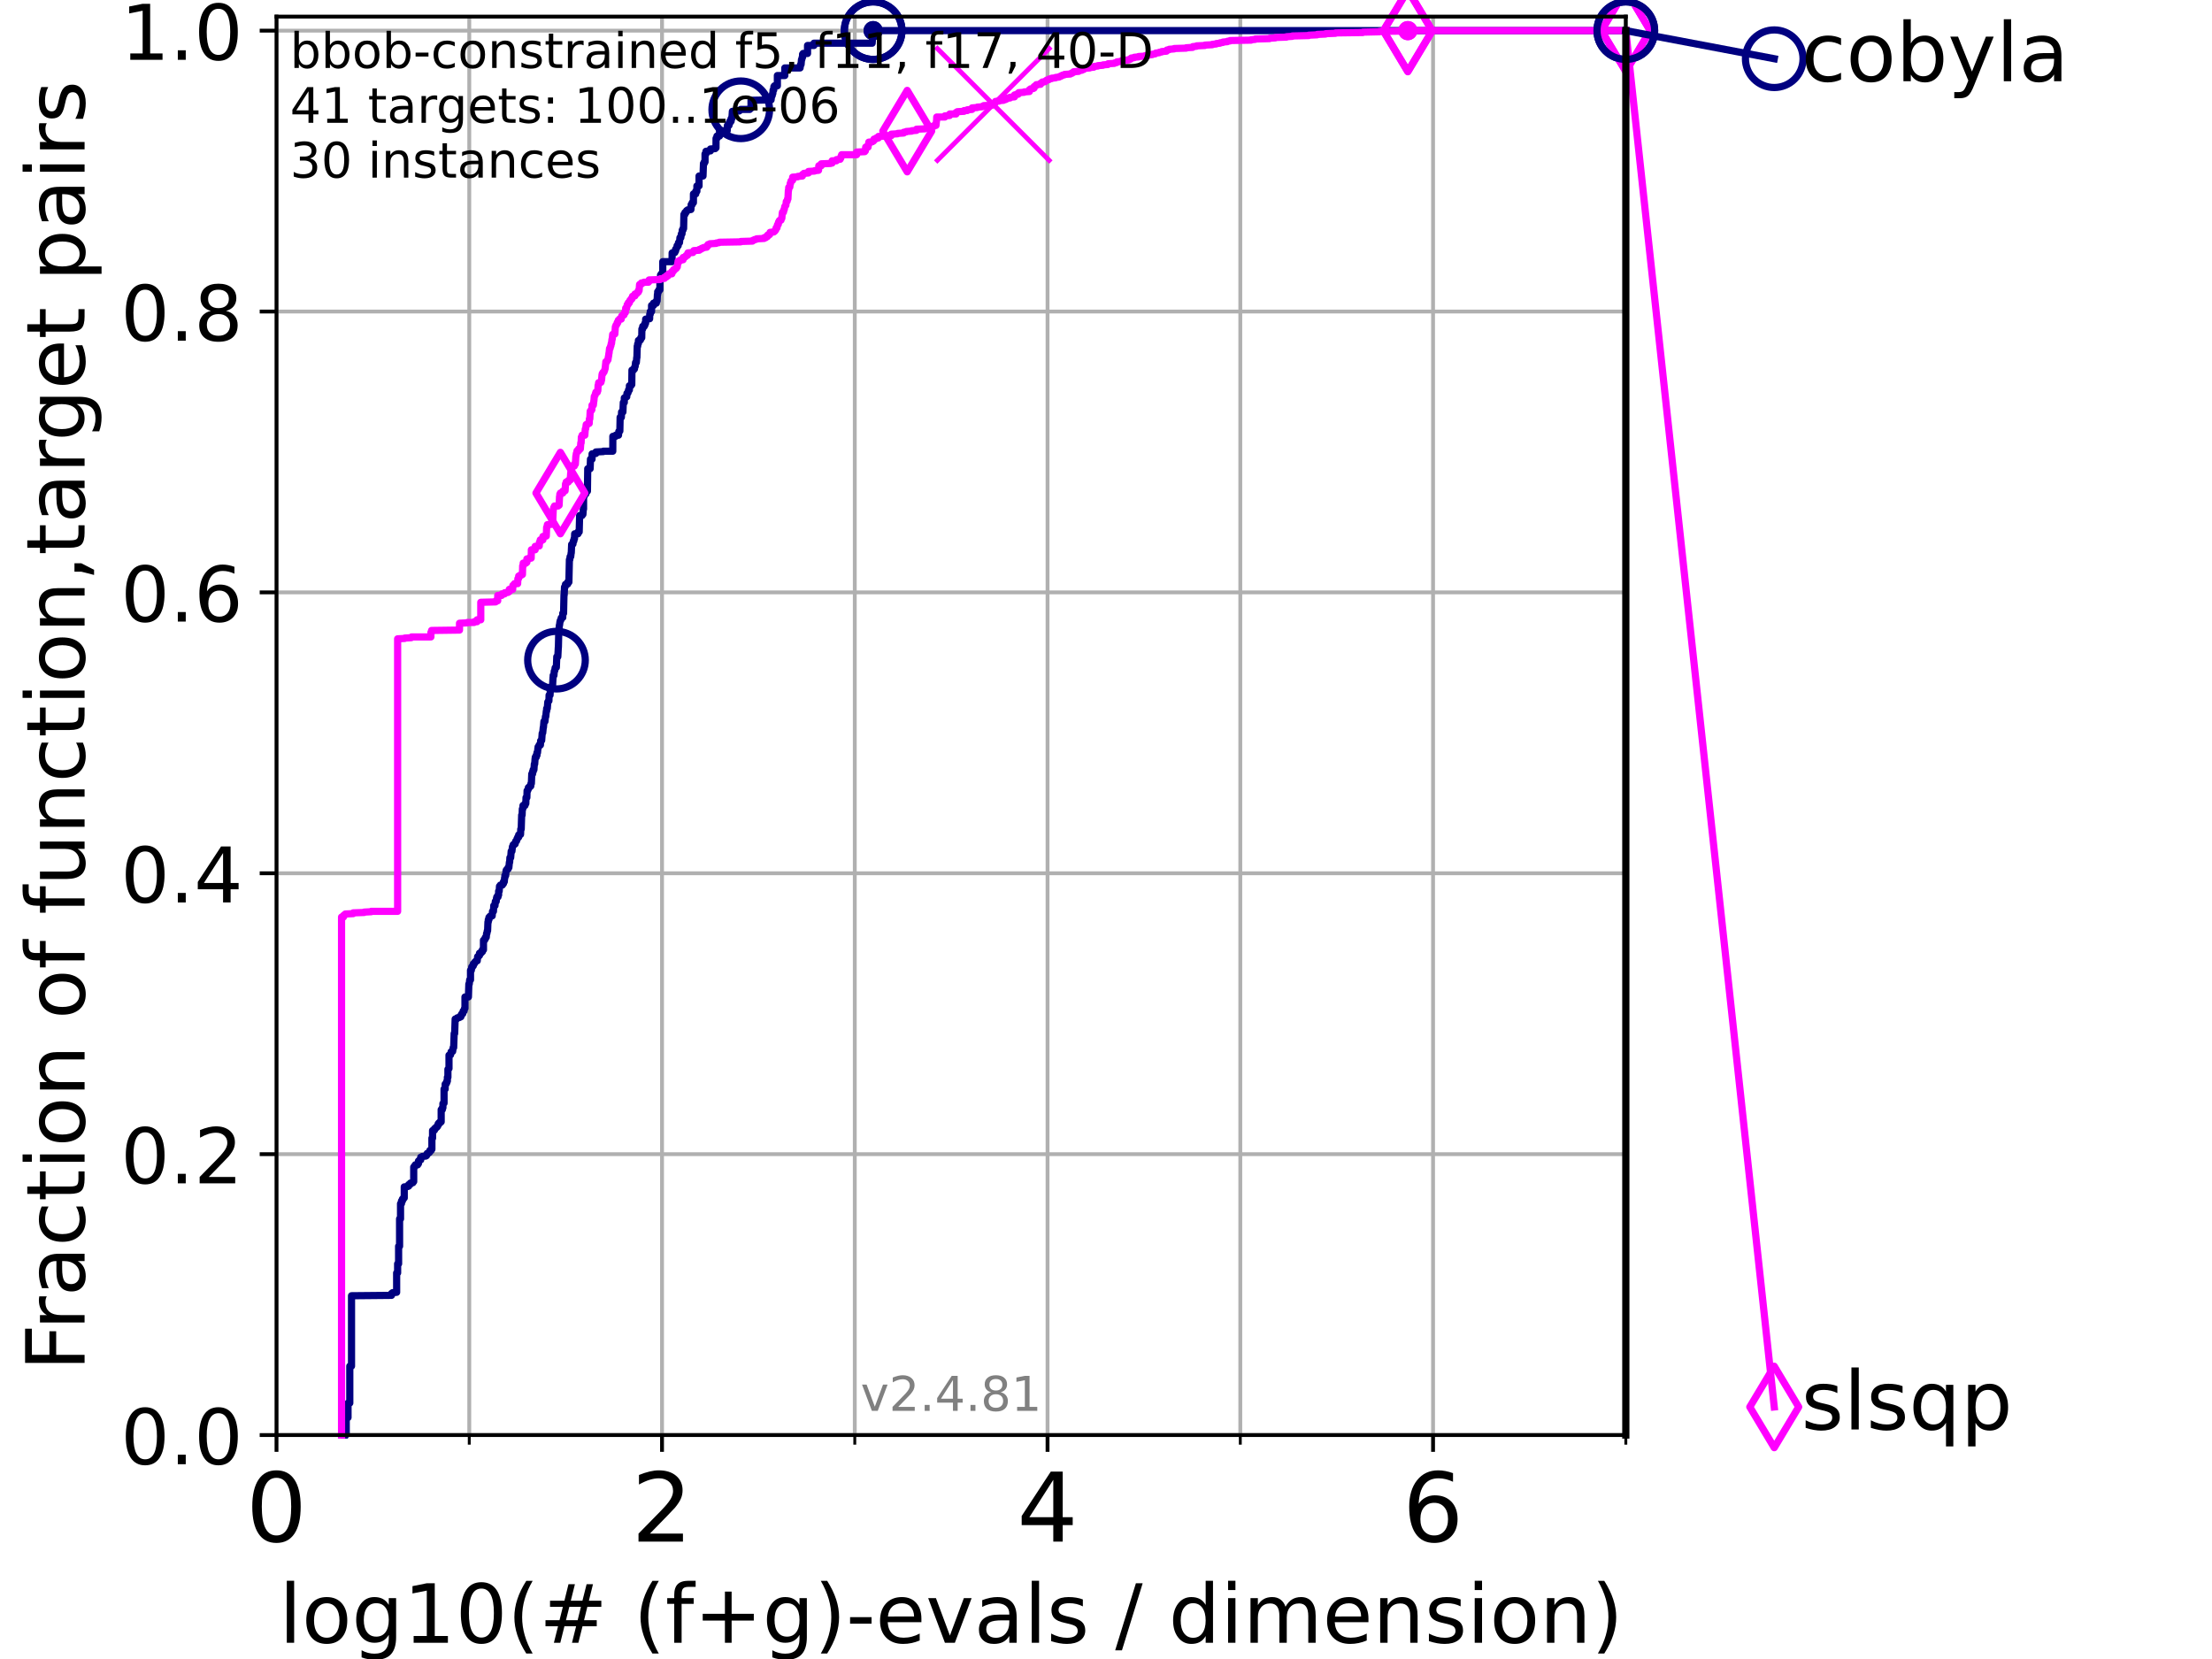 <?xml version="1.0" encoding="utf-8" standalone="no"?>
<!DOCTYPE svg PUBLIC "-//W3C//DTD SVG 1.1//EN"
  "http://www.w3.org/Graphics/SVG/1.1/DTD/svg11.dtd">
<!-- Created with matplotlib (https://matplotlib.org/) -->
<svg height="345.6pt" version="1.1" viewBox="0 0 460.8 345.6" width="460.8pt" xmlns="http://www.w3.org/2000/svg" xmlns:xlink="http://www.w3.org/1999/xlink">
 <defs>
  <style type="text/css">*{stroke-linecap:butt;stroke-linejoin:round;}</style>
 </defs>
 <g id="figure_1">
  <g id="patch_1">
   <path d="M 0 345.6 
L 460.8 345.6 
L 460.8 0 
L 0 0 
z
" style="fill:#ffffff;"/>
  </g>
  <g id="axes_1">
   <g id="patch_2">
    <path d="M 57.6 298.944 
L 338.688 298.944 
L 338.688 3.456 
L 57.6 3.456 
z
" style="fill:#ffffff;"/>
   </g>
   <g id="matplotlib.axis_1">
    <g id="xtick_1">
     <g id="line2d_1">
      <path clip-path="url(#pbd2bcd99fa)" d="M 57.6 298.944 
L 57.6 3.456 
" style="fill:none;stroke:#b0b0b0;stroke-linecap:square;stroke-width:0.8;"/>
     </g>
     <g id="line2d_2">
      <defs>
       <path d="M 0 0 
L 0 3.5 
" id="m1df724f882" style="stroke:#000000;stroke-width:0.8;"/>
      </defs>
      <g>
       <use style="stroke:#000000;stroke-width:0.8;" x="57.6" xlink:href="#m1df724f882" y="298.944"/>
      </g>
     </g>
     <g id="text_1">
      <!-- 0 -->
      <g transform="translate(51.237 321.141)scale(0.2 -0.2)">
       <defs>
        <path d="M 31.781 66.406 
Q 24.172 66.406 20.328 58.906 
Q 16.5 51.422 16.5 36.375 
Q 16.5 21.391 20.328 13.891 
Q 24.172 6.391 31.781 6.391 
Q 39.453 6.391 43.281 13.891 
Q 47.125 21.391 47.125 36.375 
Q 47.125 51.422 43.281 58.906 
Q 39.453 66.406 31.781 66.406 
z
M 31.781 74.219 
Q 44.047 74.219 50.516 64.516 
Q 56.984 54.828 56.984 36.375 
Q 56.984 17.969 50.516 8.266 
Q 44.047 -1.422 31.781 -1.422 
Q 19.531 -1.422 13.062 8.266 
Q 6.594 17.969 6.594 36.375 
Q 6.594 54.828 13.062 64.516 
Q 19.531 74.219 31.781 74.219 
z
" id="DejaVuSans-48"/>
       </defs>
       <use xlink:href="#DejaVuSans-48"/>
      </g>
     </g>
    </g>
    <g id="xtick_2">
     <g id="line2d_3">
      <path clip-path="url(#pbd2bcd99fa)" d="M 137.911 298.944 
L 137.911 3.456 
" style="fill:none;stroke:#b0b0b0;stroke-linecap:square;stroke-width:0.8;"/>
     </g>
     <g id="line2d_4">
      <g>
       <use style="stroke:#000000;stroke-width:0.8;" x="137.911" xlink:href="#m1df724f882" y="298.944"/>
      </g>
     </g>
     <g id="text_2">
      <!-- 2 -->
      <g transform="translate(131.548 321.141)scale(0.2 -0.2)">
       <defs>
        <path d="M 19.188 8.297 
L 53.609 8.297 
L 53.609 0 
L 7.328 0 
L 7.328 8.297 
Q 12.938 14.109 22.625 23.891 
Q 32.328 33.688 34.812 36.531 
Q 39.547 41.844 41.422 45.531 
Q 43.312 49.219 43.312 52.781 
Q 43.312 58.594 39.234 62.25 
Q 35.156 65.922 28.609 65.922 
Q 23.969 65.922 18.812 64.312 
Q 13.672 62.703 7.812 59.422 
L 7.812 69.391 
Q 13.766 71.781 18.938 73 
Q 24.125 74.219 28.422 74.219 
Q 39.75 74.219 46.484 68.547 
Q 53.219 62.891 53.219 53.422 
Q 53.219 48.922 51.531 44.891 
Q 49.859 40.875 45.406 35.406 
Q 44.188 33.984 37.641 27.219 
Q 31.109 20.453 19.188 8.297 
z
" id="DejaVuSans-50"/>
       </defs>
       <use xlink:href="#DejaVuSans-50"/>
      </g>
     </g>
    </g>
    <g id="xtick_3">
     <g id="line2d_5">
      <path clip-path="url(#pbd2bcd99fa)" d="M 218.222 298.944 
L 218.222 3.456 
" style="fill:none;stroke:#b0b0b0;stroke-linecap:square;stroke-width:0.8;"/>
     </g>
     <g id="line2d_6">
      <g>
       <use style="stroke:#000000;stroke-width:0.8;" x="218.222" xlink:href="#m1df724f882" y="298.944"/>
      </g>
     </g>
     <g id="text_3">
      <!-- 4 -->
      <g transform="translate(211.859 321.141)scale(0.2 -0.2)">
       <defs>
        <path d="M 37.797 64.312 
L 12.891 25.391 
L 37.797 25.391 
z
M 35.203 72.906 
L 47.609 72.906 
L 47.609 25.391 
L 58.016 25.391 
L 58.016 17.188 
L 47.609 17.188 
L 47.609 0 
L 37.797 0 
L 37.797 17.188 
L 4.891 17.188 
L 4.891 26.703 
z
" id="DejaVuSans-52"/>
       </defs>
       <use xlink:href="#DejaVuSans-52"/>
      </g>
     </g>
    </g>
    <g id="xtick_4">
     <g id="line2d_7">
      <path clip-path="url(#pbd2bcd99fa)" d="M 298.533 298.944 
L 298.533 3.456 
" style="fill:none;stroke:#b0b0b0;stroke-linecap:square;stroke-width:0.8;"/>
     </g>
     <g id="line2d_8">
      <g>
       <use style="stroke:#000000;stroke-width:0.8;" x="298.533" xlink:href="#m1df724f882" y="298.944"/>
      </g>
     </g>
     <g id="text_4">
      <!-- 6 -->
      <g transform="translate(292.17 321.141)scale(0.2 -0.2)">
       <defs>
        <path d="M 33.016 40.375 
Q 26.375 40.375 22.484 35.828 
Q 18.609 31.297 18.609 23.391 
Q 18.609 15.531 22.484 10.953 
Q 26.375 6.391 33.016 6.391 
Q 39.656 6.391 43.531 10.953 
Q 47.406 15.531 47.406 23.391 
Q 47.406 31.297 43.531 35.828 
Q 39.656 40.375 33.016 40.375 
z
M 52.594 71.297 
L 52.594 62.312 
Q 48.875 64.062 45.094 64.984 
Q 41.312 65.922 37.594 65.922 
Q 27.828 65.922 22.672 59.328 
Q 17.531 52.734 16.797 39.406 
Q 19.672 43.656 24.016 45.922 
Q 28.375 48.188 33.594 48.188 
Q 44.578 48.188 50.953 41.516 
Q 57.328 34.859 57.328 23.391 
Q 57.328 12.156 50.688 5.359 
Q 44.047 -1.422 33.016 -1.422 
Q 20.359 -1.422 13.672 8.266 
Q 6.984 17.969 6.984 36.375 
Q 6.984 53.656 15.188 63.938 
Q 23.391 74.219 37.203 74.219 
Q 40.922 74.219 44.703 73.484 
Q 48.484 72.75 52.594 71.297 
z
" id="DejaVuSans-54"/>
       </defs>
       <use xlink:href="#DejaVuSans-54"/>
      </g>
     </g>
    </g>
    <g id="xtick_5">
     <g id="line2d_9">
      <path clip-path="url(#pbd2bcd99fa)" d="M 97.755 298.944 
L 97.755 3.456 
" style="fill:none;stroke:#b0b0b0;stroke-linecap:square;stroke-width:0.8;"/>
     </g>
     <g id="line2d_10">
      <defs>
       <path d="M 0 0 
L 0 2 
" id="mc8465d67ee" style="stroke:#000000;stroke-width:0.6;"/>
      </defs>
      <g>
       <use style="stroke:#000000;stroke-width:0.6;" x="97.755" xlink:href="#mc8465d67ee" y="298.944"/>
      </g>
     </g>
    </g>
    <g id="xtick_6">
     <g id="line2d_11">
      <path clip-path="url(#pbd2bcd99fa)" d="M 178.066 298.944 
L 178.066 3.456 
" style="fill:none;stroke:#b0b0b0;stroke-linecap:square;stroke-width:0.8;"/>
     </g>
     <g id="line2d_12">
      <g>
       <use style="stroke:#000000;stroke-width:0.6;" x="178.066" xlink:href="#mc8465d67ee" y="298.944"/>
      </g>
     </g>
    </g>
    <g id="xtick_7">
     <g id="line2d_13">
      <path clip-path="url(#pbd2bcd99fa)" d="M 258.377 298.944 
L 258.377 3.456 
" style="fill:none;stroke:#b0b0b0;stroke-linecap:square;stroke-width:0.8;"/>
     </g>
     <g id="line2d_14">
      <g>
       <use style="stroke:#000000;stroke-width:0.6;" x="258.377" xlink:href="#mc8465d67ee" y="298.944"/>
      </g>
     </g>
    </g>
    <g id="xtick_8">
     <g id="line2d_15">
      <path clip-path="url(#pbd2bcd99fa)" d="M 338.688 298.944 
L 338.688 3.456 
" style="fill:none;stroke:#b0b0b0;stroke-linecap:square;stroke-width:0.8;"/>
     </g>
     <g id="line2d_16">
      <g>
       <use style="stroke:#000000;stroke-width:0.6;" x="338.688" xlink:href="#mc8465d67ee" y="298.944"/>
      </g>
     </g>
    </g>
    <g id="text_5">
     <!-- log10(# (f+g)-evals / dimension) -->
     <g transform="translate(58.145 342.218)scale(0.17 -0.17)">
      <defs>
       <path d="M 9.422 75.984 
L 18.406 75.984 
L 18.406 0 
L 9.422 0 
z
" id="DejaVuSans-108"/>
       <path d="M 30.609 48.391 
Q 23.391 48.391 19.188 42.75 
Q 14.984 37.109 14.984 27.297 
Q 14.984 17.484 19.156 11.844 
Q 23.344 6.203 30.609 6.203 
Q 37.797 6.203 41.984 11.859 
Q 46.188 17.531 46.188 27.297 
Q 46.188 37.016 41.984 42.703 
Q 37.797 48.391 30.609 48.391 
z
M 30.609 56 
Q 42.328 56 49.016 48.375 
Q 55.719 40.766 55.719 27.297 
Q 55.719 13.875 49.016 6.219 
Q 42.328 -1.422 30.609 -1.422 
Q 18.844 -1.422 12.172 6.219 
Q 5.516 13.875 5.516 27.297 
Q 5.516 40.766 12.172 48.375 
Q 18.844 56 30.609 56 
z
" id="DejaVuSans-111"/>
       <path d="M 45.406 27.984 
Q 45.406 37.75 41.375 43.109 
Q 37.359 48.484 30.078 48.484 
Q 22.859 48.484 18.828 43.109 
Q 14.797 37.75 14.797 27.984 
Q 14.797 18.266 18.828 12.891 
Q 22.859 7.516 30.078 7.516 
Q 37.359 7.516 41.375 12.891 
Q 45.406 18.266 45.406 27.984 
z
M 54.391 6.781 
Q 54.391 -7.172 48.188 -13.984 
Q 42 -20.797 29.203 -20.797 
Q 24.469 -20.797 20.266 -20.094 
Q 16.062 -19.391 12.109 -17.922 
L 12.109 -9.188 
Q 16.062 -11.328 19.922 -12.344 
Q 23.781 -13.375 27.781 -13.375 
Q 36.625 -13.375 41.016 -8.766 
Q 45.406 -4.156 45.406 5.172 
L 45.406 9.625 
Q 42.625 4.781 38.281 2.391 
Q 33.938 0 27.875 0 
Q 17.828 0 11.672 7.656 
Q 5.516 15.328 5.516 27.984 
Q 5.516 40.672 11.672 48.328 
Q 17.828 56 27.875 56 
Q 33.938 56 38.281 53.609 
Q 42.625 51.219 45.406 46.391 
L 45.406 54.688 
L 54.391 54.688 
z
" id="DejaVuSans-103"/>
       <path d="M 12.406 8.297 
L 28.516 8.297 
L 28.516 63.922 
L 10.984 60.406 
L 10.984 69.391 
L 28.422 72.906 
L 38.281 72.906 
L 38.281 8.297 
L 54.391 8.297 
L 54.391 0 
L 12.406 0 
z
" id="DejaVuSans-49"/>
       <path d="M 31 75.875 
Q 24.469 64.656 21.281 53.656 
Q 18.109 42.672 18.109 31.391 
Q 18.109 20.125 21.312 9.062 
Q 24.516 -2 31 -13.188 
L 23.188 -13.188 
Q 15.875 -1.703 12.234 9.375 
Q 8.594 20.453 8.594 31.391 
Q 8.594 42.281 12.203 53.312 
Q 15.828 64.359 23.188 75.875 
z
" id="DejaVuSans-40"/>
       <path d="M 51.125 44 
L 36.922 44 
L 32.812 27.688 
L 47.125 27.688 
z
M 43.797 71.781 
L 38.719 51.516 
L 52.984 51.516 
L 58.109 71.781 
L 65.922 71.781 
L 60.891 51.516 
L 76.125 51.516 
L 76.125 44 
L 58.984 44 
L 54.984 27.688 
L 70.516 27.688 
L 70.516 20.219 
L 53.078 20.219 
L 48 0 
L 40.188 0 
L 45.219 20.219 
L 30.906 20.219 
L 25.875 0 
L 18.016 0 
L 23.094 20.219 
L 7.719 20.219 
L 7.719 27.688 
L 24.906 27.688 
L 29 44 
L 13.281 44 
L 13.281 51.516 
L 30.906 51.516 
L 35.891 71.781 
z
" id="DejaVuSans-35"/>
       <path id="DejaVuSans-32"/>
       <path d="M 37.109 75.984 
L 37.109 68.5 
L 28.516 68.5 
Q 23.688 68.5 21.797 66.547 
Q 19.922 64.594 19.922 59.516 
L 19.922 54.688 
L 34.719 54.688 
L 34.719 47.703 
L 19.922 47.703 
L 19.922 0 
L 10.891 0 
L 10.891 47.703 
L 2.297 47.703 
L 2.297 54.688 
L 10.891 54.688 
L 10.891 58.5 
Q 10.891 67.625 15.141 71.797 
Q 19.391 75.984 28.609 75.984 
z
" id="DejaVuSans-102"/>
       <path d="M 46 62.703 
L 46 35.5 
L 73.188 35.5 
L 73.188 27.203 
L 46 27.203 
L 46 0 
L 37.797 0 
L 37.797 27.203 
L 10.594 27.203 
L 10.594 35.5 
L 37.797 35.5 
L 37.797 62.703 
z
" id="DejaVuSans-43"/>
       <path d="M 8.016 75.875 
L 15.828 75.875 
Q 23.141 64.359 26.781 53.312 
Q 30.422 42.281 30.422 31.391 
Q 30.422 20.453 26.781 9.375 
Q 23.141 -1.703 15.828 -13.188 
L 8.016 -13.188 
Q 14.5 -2 17.703 9.062 
Q 20.906 20.125 20.906 31.391 
Q 20.906 42.672 17.703 53.656 
Q 14.5 64.656 8.016 75.875 
z
" id="DejaVuSans-41"/>
       <path d="M 4.891 31.391 
L 31.203 31.391 
L 31.203 23.391 
L 4.891 23.391 
z
" id="DejaVuSans-45"/>
       <path d="M 56.203 29.594 
L 56.203 25.203 
L 14.891 25.203 
Q 15.484 15.922 20.484 11.062 
Q 25.484 6.203 34.422 6.203 
Q 39.594 6.203 44.453 7.469 
Q 49.312 8.734 54.109 11.281 
L 54.109 2.781 
Q 49.266 0.734 44.188 -0.344 
Q 39.109 -1.422 33.891 -1.422 
Q 20.797 -1.422 13.156 6.188 
Q 5.516 13.812 5.516 26.812 
Q 5.516 40.234 12.766 48.109 
Q 20.016 56 32.328 56 
Q 43.359 56 49.781 48.891 
Q 56.203 41.797 56.203 29.594 
z
M 47.219 32.234 
Q 47.125 39.594 43.094 43.984 
Q 39.062 48.391 32.422 48.391 
Q 24.906 48.391 20.391 44.141 
Q 15.875 39.891 15.188 32.172 
z
" id="DejaVuSans-101"/>
       <path d="M 2.984 54.688 
L 12.5 54.688 
L 29.594 8.797 
L 46.688 54.688 
L 56.203 54.688 
L 35.688 0 
L 23.484 0 
z
" id="DejaVuSans-118"/>
       <path d="M 34.281 27.484 
Q 23.391 27.484 19.188 25 
Q 14.984 22.516 14.984 16.5 
Q 14.984 11.719 18.141 8.906 
Q 21.297 6.109 26.703 6.109 
Q 34.188 6.109 38.703 11.406 
Q 43.219 16.703 43.219 25.484 
L 43.219 27.484 
z
M 52.203 31.203 
L 52.203 0 
L 43.219 0 
L 43.219 8.297 
Q 40.141 3.328 35.547 0.953 
Q 30.953 -1.422 24.312 -1.422 
Q 15.922 -1.422 10.953 3.297 
Q 6 8.016 6 15.922 
Q 6 25.141 12.172 29.828 
Q 18.359 34.516 30.609 34.516 
L 43.219 34.516 
L 43.219 35.406 
Q 43.219 41.609 39.141 45 
Q 35.062 48.391 27.688 48.391 
Q 23 48.391 18.547 47.266 
Q 14.109 46.141 10.016 43.891 
L 10.016 52.203 
Q 14.938 54.109 19.578 55.047 
Q 24.219 56 28.609 56 
Q 40.484 56 46.344 49.844 
Q 52.203 43.703 52.203 31.203 
z
" id="DejaVuSans-97"/>
       <path d="M 44.281 53.078 
L 44.281 44.578 
Q 40.484 46.531 36.375 47.5 
Q 32.281 48.484 27.875 48.484 
Q 21.188 48.484 17.844 46.438 
Q 14.5 44.391 14.5 40.281 
Q 14.5 37.156 16.891 35.375 
Q 19.281 33.594 26.516 31.984 
L 29.594 31.297 
Q 39.156 29.25 43.188 25.516 
Q 47.219 21.781 47.219 15.094 
Q 47.219 7.469 41.188 3.016 
Q 35.156 -1.422 24.609 -1.422 
Q 20.219 -1.422 15.453 -0.562 
Q 10.688 0.297 5.422 2 
L 5.422 11.281 
Q 10.406 8.688 15.234 7.391 
Q 20.062 6.109 24.812 6.109 
Q 31.156 6.109 34.562 8.281 
Q 37.984 10.453 37.984 14.406 
Q 37.984 18.062 35.516 20.016 
Q 33.062 21.969 24.703 23.781 
L 21.578 24.516 
Q 13.234 26.266 9.516 29.906 
Q 5.812 33.547 5.812 39.891 
Q 5.812 47.609 11.281 51.797 
Q 16.75 56 26.812 56 
Q 31.781 56 36.172 55.266 
Q 40.578 54.547 44.281 53.078 
z
" id="DejaVuSans-115"/>
       <path d="M 25.391 72.906 
L 33.688 72.906 
L 8.297 -9.281 
L 0 -9.281 
z
" id="DejaVuSans-47"/>
       <path d="M 45.406 46.391 
L 45.406 75.984 
L 54.391 75.984 
L 54.391 0 
L 45.406 0 
L 45.406 8.203 
Q 42.578 3.328 38.25 0.953 
Q 33.938 -1.422 27.875 -1.422 
Q 17.969 -1.422 11.734 6.484 
Q 5.516 14.406 5.516 27.297 
Q 5.516 40.188 11.734 48.094 
Q 17.969 56 27.875 56 
Q 33.938 56 38.25 53.625 
Q 42.578 51.266 45.406 46.391 
z
M 14.797 27.297 
Q 14.797 17.391 18.875 11.75 
Q 22.953 6.109 30.078 6.109 
Q 37.203 6.109 41.297 11.75 
Q 45.406 17.391 45.406 27.297 
Q 45.406 37.203 41.297 42.844 
Q 37.203 48.484 30.078 48.484 
Q 22.953 48.484 18.875 42.844 
Q 14.797 37.203 14.797 27.297 
z
" id="DejaVuSans-100"/>
       <path d="M 9.422 54.688 
L 18.406 54.688 
L 18.406 0 
L 9.422 0 
z
M 9.422 75.984 
L 18.406 75.984 
L 18.406 64.594 
L 9.422 64.594 
z
" id="DejaVuSans-105"/>
       <path d="M 52 44.188 
Q 55.375 50.25 60.062 53.125 
Q 64.75 56 71.094 56 
Q 79.641 56 84.281 50.016 
Q 88.922 44.047 88.922 33.016 
L 88.922 0 
L 79.891 0 
L 79.891 32.719 
Q 79.891 40.578 77.094 44.375 
Q 74.312 48.188 68.609 48.188 
Q 61.625 48.188 57.562 43.547 
Q 53.516 38.922 53.516 30.906 
L 53.516 0 
L 44.484 0 
L 44.484 32.719 
Q 44.484 40.625 41.703 44.406 
Q 38.922 48.188 33.109 48.188 
Q 26.219 48.188 22.156 43.531 
Q 18.109 38.875 18.109 30.906 
L 18.109 0 
L 9.078 0 
L 9.078 54.688 
L 18.109 54.688 
L 18.109 46.188 
Q 21.188 51.219 25.484 53.609 
Q 29.781 56 35.688 56 
Q 41.656 56 45.828 52.969 
Q 50 49.953 52 44.188 
z
" id="DejaVuSans-109"/>
       <path d="M 54.891 33.016 
L 54.891 0 
L 45.906 0 
L 45.906 32.719 
Q 45.906 40.484 42.875 44.328 
Q 39.844 48.188 33.797 48.188 
Q 26.516 48.188 22.312 43.547 
Q 18.109 38.922 18.109 30.906 
L 18.109 0 
L 9.078 0 
L 9.078 54.688 
L 18.109 54.688 
L 18.109 46.188 
Q 21.344 51.125 25.703 53.562 
Q 30.078 56 35.797 56 
Q 45.219 56 50.047 50.172 
Q 54.891 44.344 54.891 33.016 
z
" id="DejaVuSans-110"/>
      </defs>
      <use xlink:href="#DejaVuSans-108"/>
      <use x="27.783" xlink:href="#DejaVuSans-111"/>
      <use x="88.965" xlink:href="#DejaVuSans-103"/>
      <use x="152.441" xlink:href="#DejaVuSans-49"/>
      <use x="216.064" xlink:href="#DejaVuSans-48"/>
      <use x="279.688" xlink:href="#DejaVuSans-40"/>
      <use x="318.701" xlink:href="#DejaVuSans-35"/>
      <use x="402.49" xlink:href="#DejaVuSans-32"/>
      <use x="434.277" xlink:href="#DejaVuSans-40"/>
      <use x="473.291" xlink:href="#DejaVuSans-102"/>
      <use x="508.496" xlink:href="#DejaVuSans-43"/>
      <use x="592.285" xlink:href="#DejaVuSans-103"/>
      <use x="655.762" xlink:href="#DejaVuSans-41"/>
      <use x="694.775" xlink:href="#DejaVuSans-45"/>
      <use x="730.859" xlink:href="#DejaVuSans-101"/>
      <use x="792.383" xlink:href="#DejaVuSans-118"/>
      <use x="851.562" xlink:href="#DejaVuSans-97"/>
      <use x="912.842" xlink:href="#DejaVuSans-108"/>
      <use x="940.625" xlink:href="#DejaVuSans-115"/>
      <use x="992.725" xlink:href="#DejaVuSans-32"/>
      <use x="1024.512" xlink:href="#DejaVuSans-47"/>
      <use x="1058.203" xlink:href="#DejaVuSans-32"/>
      <use x="1089.99" xlink:href="#DejaVuSans-100"/>
      <use x="1153.467" xlink:href="#DejaVuSans-105"/>
      <use x="1181.25" xlink:href="#DejaVuSans-109"/>
      <use x="1278.662" xlink:href="#DejaVuSans-101"/>
      <use x="1340.186" xlink:href="#DejaVuSans-110"/>
      <use x="1403.564" xlink:href="#DejaVuSans-115"/>
      <use x="1455.664" xlink:href="#DejaVuSans-105"/>
      <use x="1483.447" xlink:href="#DejaVuSans-111"/>
      <use x="1544.629" xlink:href="#DejaVuSans-110"/>
      <use x="1608.008" xlink:href="#DejaVuSans-41"/>
     </g>
    </g>
   </g>
   <g id="matplotlib.axis_2">
    <g id="ytick_1">
     <g id="line2d_17">
      <path clip-path="url(#pbd2bcd99fa)" d="M 57.6 298.944 
L 338.688 298.944 
" style="fill:none;stroke:#b0b0b0;stroke-linecap:square;stroke-width:0.8;"/>
     </g>
     <g id="line2d_18">
      <defs>
       <path d="M 0 0 
L -3.5 0 
" id="m1de3212f9f" style="stroke:#000000;stroke-width:0.8;"/>
      </defs>
      <g>
       <use style="stroke:#000000;stroke-width:0.8;" x="57.6" xlink:href="#m1de3212f9f" y="298.944"/>
      </g>
     </g>
     <g id="text_6">
      <!-- 0.0 -->
      <g transform="translate(25.155 305.023)scale(0.16 -0.16)">
       <defs>
        <path d="M 10.688 12.406 
L 21 12.406 
L 21 0 
L 10.688 0 
z
" id="DejaVuSans-46"/>
       </defs>
       <use xlink:href="#DejaVuSans-48"/>
       <use x="63.623" xlink:href="#DejaVuSans-46"/>
       <use x="95.41" xlink:href="#DejaVuSans-48"/>
      </g>
     </g>
    </g>
    <g id="ytick_2">
     <g id="line2d_19">
      <path clip-path="url(#pbd2bcd99fa)" d="M 57.6 240.432 
L 338.688 240.432 
" style="fill:none;stroke:#b0b0b0;stroke-linecap:square;stroke-width:0.8;"/>
     </g>
     <g id="line2d_20">
      <g>
       <use style="stroke:#000000;stroke-width:0.8;" x="57.6" xlink:href="#m1de3212f9f" y="240.432"/>
      </g>
     </g>
     <g id="text_7">
      <!-- 0.2 -->
      <g transform="translate(25.155 246.51)scale(0.16 -0.16)">
       <use xlink:href="#DejaVuSans-48"/>
       <use x="63.623" xlink:href="#DejaVuSans-46"/>
       <use x="95.41" xlink:href="#DejaVuSans-50"/>
      </g>
     </g>
    </g>
    <g id="ytick_3">
     <g id="line2d_21">
      <path clip-path="url(#pbd2bcd99fa)" d="M 57.6 181.919 
L 338.688 181.919 
" style="fill:none;stroke:#b0b0b0;stroke-linecap:square;stroke-width:0.8;"/>
     </g>
     <g id="line2d_22">
      <g>
       <use style="stroke:#000000;stroke-width:0.8;" x="57.6" xlink:href="#m1de3212f9f" y="181.919"/>
      </g>
     </g>
     <g id="text_8">
      <!-- 0.4 -->
      <g transform="translate(25.155 187.998)scale(0.16 -0.16)">
       <use xlink:href="#DejaVuSans-48"/>
       <use x="63.623" xlink:href="#DejaVuSans-46"/>
       <use x="95.41" xlink:href="#DejaVuSans-52"/>
      </g>
     </g>
    </g>
    <g id="ytick_4">
     <g id="line2d_23">
      <path clip-path="url(#pbd2bcd99fa)" d="M 57.6 123.407 
L 338.688 123.407 
" style="fill:none;stroke:#b0b0b0;stroke-linecap:square;stroke-width:0.8;"/>
     </g>
     <g id="line2d_24">
      <g>
       <use style="stroke:#000000;stroke-width:0.8;" x="57.6" xlink:href="#m1de3212f9f" y="123.407"/>
      </g>
     </g>
     <g id="text_9">
      <!-- 0.6 -->
      <g transform="translate(25.155 129.485)scale(0.16 -0.16)">
       <use xlink:href="#DejaVuSans-48"/>
       <use x="63.623" xlink:href="#DejaVuSans-46"/>
       <use x="95.41" xlink:href="#DejaVuSans-54"/>
      </g>
     </g>
    </g>
    <g id="ytick_5">
     <g id="line2d_25">
      <path clip-path="url(#pbd2bcd99fa)" d="M 57.6 64.894 
L 338.688 64.894 
" style="fill:none;stroke:#b0b0b0;stroke-linecap:square;stroke-width:0.8;"/>
     </g>
     <g id="line2d_26">
      <g>
       <use style="stroke:#000000;stroke-width:0.8;" x="57.6" xlink:href="#m1de3212f9f" y="64.894"/>
      </g>
     </g>
     <g id="text_10">
      <!-- 0.8 -->
      <g transform="translate(25.155 70.973)scale(0.16 -0.16)">
       <defs>
        <path d="M 31.781 34.625 
Q 24.75 34.625 20.719 30.859 
Q 16.703 27.094 16.703 20.516 
Q 16.703 13.922 20.719 10.156 
Q 24.75 6.391 31.781 6.391 
Q 38.812 6.391 42.859 10.172 
Q 46.922 13.969 46.922 20.516 
Q 46.922 27.094 42.891 30.859 
Q 38.875 34.625 31.781 34.625 
z
M 21.922 38.812 
Q 15.578 40.375 12.031 44.719 
Q 8.5 49.078 8.5 55.328 
Q 8.5 64.062 14.719 69.141 
Q 20.953 74.219 31.781 74.219 
Q 42.672 74.219 48.875 69.141 
Q 55.078 64.062 55.078 55.328 
Q 55.078 49.078 51.531 44.719 
Q 48 40.375 41.703 38.812 
Q 48.828 37.156 52.797 32.312 
Q 56.781 27.484 56.781 20.516 
Q 56.781 9.906 50.312 4.234 
Q 43.844 -1.422 31.781 -1.422 
Q 19.734 -1.422 13.25 4.234 
Q 6.781 9.906 6.781 20.516 
Q 6.781 27.484 10.781 32.312 
Q 14.797 37.156 21.922 38.812 
z
M 18.312 54.391 
Q 18.312 48.734 21.844 45.562 
Q 25.391 42.391 31.781 42.391 
Q 38.141 42.391 41.719 45.562 
Q 45.312 48.734 45.312 54.391 
Q 45.312 60.062 41.719 63.234 
Q 38.141 66.406 31.781 66.406 
Q 25.391 66.406 21.844 63.234 
Q 18.312 60.062 18.312 54.391 
z
" id="DejaVuSans-56"/>
       </defs>
       <use xlink:href="#DejaVuSans-48"/>
       <use x="63.623" xlink:href="#DejaVuSans-46"/>
       <use x="95.41" xlink:href="#DejaVuSans-56"/>
      </g>
     </g>
    </g>
    <g id="ytick_6">
     <g id="line2d_27">
      <path clip-path="url(#pbd2bcd99fa)" d="M 57.6 6.382 
L 338.688 6.382 
" style="fill:none;stroke:#b0b0b0;stroke-linecap:square;stroke-width:0.8;"/>
     </g>
     <g id="line2d_28">
      <g>
       <use style="stroke:#000000;stroke-width:0.8;" x="57.6" xlink:href="#m1de3212f9f" y="6.382"/>
      </g>
     </g>
     <g id="text_11">
      <!-- 1.0 -->
      <g transform="translate(25.155 12.46)scale(0.16 -0.16)">
       <use xlink:href="#DejaVuSans-49"/>
       <use x="63.623" xlink:href="#DejaVuSans-46"/>
       <use x="95.41" xlink:href="#DejaVuSans-48"/>
      </g>
     </g>
    </g>
    <g id="text_12">
     <!-- Fraction of function,target pairs -->
     <g transform="translate(17.62 285.585)rotate(-90)scale(0.17 -0.17)">
      <defs>
       <path d="M 9.812 72.906 
L 51.703 72.906 
L 51.703 64.594 
L 19.672 64.594 
L 19.672 43.109 
L 48.578 43.109 
L 48.578 34.812 
L 19.672 34.812 
L 19.672 0 
L 9.812 0 
z
" id="DejaVuSans-70"/>
       <path d="M 41.109 46.297 
Q 39.594 47.172 37.812 47.578 
Q 36.031 48 33.891 48 
Q 26.266 48 22.188 43.047 
Q 18.109 38.094 18.109 28.812 
L 18.109 0 
L 9.078 0 
L 9.078 54.688 
L 18.109 54.688 
L 18.109 46.188 
Q 20.953 51.172 25.484 53.578 
Q 30.031 56 36.531 56 
Q 37.453 56 38.578 55.875 
Q 39.703 55.766 41.062 55.516 
z
" id="DejaVuSans-114"/>
       <path d="M 48.781 52.594 
L 48.781 44.188 
Q 44.969 46.297 41.141 47.344 
Q 37.312 48.391 33.406 48.391 
Q 24.656 48.391 19.812 42.844 
Q 14.984 37.312 14.984 27.297 
Q 14.984 17.281 19.812 11.734 
Q 24.656 6.203 33.406 6.203 
Q 37.312 6.203 41.141 7.25 
Q 44.969 8.297 48.781 10.406 
L 48.781 2.094 
Q 45.016 0.344 40.984 -0.531 
Q 36.969 -1.422 32.422 -1.422 
Q 20.062 -1.422 12.781 6.344 
Q 5.516 14.109 5.516 27.297 
Q 5.516 40.672 12.859 48.328 
Q 20.219 56 33.016 56 
Q 37.156 56 41.109 55.141 
Q 45.062 54.297 48.781 52.594 
z
" id="DejaVuSans-99"/>
       <path d="M 18.312 70.219 
L 18.312 54.688 
L 36.812 54.688 
L 36.812 47.703 
L 18.312 47.703 
L 18.312 18.016 
Q 18.312 11.328 20.141 9.422 
Q 21.969 7.516 27.594 7.516 
L 36.812 7.516 
L 36.812 0 
L 27.594 0 
Q 17.188 0 13.234 3.875 
Q 9.281 7.766 9.281 18.016 
L 9.281 47.703 
L 2.688 47.703 
L 2.688 54.688 
L 9.281 54.688 
L 9.281 70.219 
z
" id="DejaVuSans-116"/>
       <path d="M 8.5 21.578 
L 8.5 54.688 
L 17.484 54.688 
L 17.484 21.922 
Q 17.484 14.156 20.5 10.266 
Q 23.531 6.391 29.594 6.391 
Q 36.859 6.391 41.078 11.031 
Q 45.312 15.672 45.312 23.688 
L 45.312 54.688 
L 54.297 54.688 
L 54.297 0 
L 45.312 0 
L 45.312 8.406 
Q 42.047 3.422 37.719 1 
Q 33.406 -1.422 27.688 -1.422 
Q 18.266 -1.422 13.375 4.438 
Q 8.5 10.297 8.5 21.578 
z
M 31.109 56 
z
" id="DejaVuSans-117"/>
       <path d="M 11.719 12.406 
L 22.016 12.406 
L 22.016 4 
L 14.016 -11.625 
L 7.719 -11.625 
L 11.719 4 
z
" id="DejaVuSans-44"/>
       <path d="M 18.109 8.203 
L 18.109 -20.797 
L 9.078 -20.797 
L 9.078 54.688 
L 18.109 54.688 
L 18.109 46.391 
Q 20.953 51.266 25.266 53.625 
Q 29.594 56 35.594 56 
Q 45.562 56 51.781 48.094 
Q 58.016 40.188 58.016 27.297 
Q 58.016 14.406 51.781 6.484 
Q 45.562 -1.422 35.594 -1.422 
Q 29.594 -1.422 25.266 0.953 
Q 20.953 3.328 18.109 8.203 
z
M 48.688 27.297 
Q 48.688 37.203 44.609 42.844 
Q 40.531 48.484 33.406 48.484 
Q 26.266 48.484 22.188 42.844 
Q 18.109 37.203 18.109 27.297 
Q 18.109 17.391 22.188 11.75 
Q 26.266 6.109 33.406 6.109 
Q 40.531 6.109 44.609 11.75 
Q 48.688 17.391 48.688 27.297 
z
" id="DejaVuSans-112"/>
      </defs>
      <use xlink:href="#DejaVuSans-70"/>
      <use x="50.27" xlink:href="#DejaVuSans-114"/>
      <use x="91.383" xlink:href="#DejaVuSans-97"/>
      <use x="152.662" xlink:href="#DejaVuSans-99"/>
      <use x="207.643" xlink:href="#DejaVuSans-116"/>
      <use x="246.852" xlink:href="#DejaVuSans-105"/>
      <use x="274.635" xlink:href="#DejaVuSans-111"/>
      <use x="335.816" xlink:href="#DejaVuSans-110"/>
      <use x="399.195" xlink:href="#DejaVuSans-32"/>
      <use x="430.982" xlink:href="#DejaVuSans-111"/>
      <use x="492.164" xlink:href="#DejaVuSans-102"/>
      <use x="527.369" xlink:href="#DejaVuSans-32"/>
      <use x="559.156" xlink:href="#DejaVuSans-102"/>
      <use x="594.361" xlink:href="#DejaVuSans-117"/>
      <use x="657.74" xlink:href="#DejaVuSans-110"/>
      <use x="721.119" xlink:href="#DejaVuSans-99"/>
      <use x="776.1" xlink:href="#DejaVuSans-116"/>
      <use x="815.309" xlink:href="#DejaVuSans-105"/>
      <use x="843.092" xlink:href="#DejaVuSans-111"/>
      <use x="904.273" xlink:href="#DejaVuSans-110"/>
      <use x="967.652" xlink:href="#DejaVuSans-44"/>
      <use x="999.439" xlink:href="#DejaVuSans-116"/>
      <use x="1038.648" xlink:href="#DejaVuSans-97"/>
      <use x="1099.928" xlink:href="#DejaVuSans-114"/>
      <use x="1139.291" xlink:href="#DejaVuSans-103"/>
      <use x="1202.768" xlink:href="#DejaVuSans-101"/>
      <use x="1264.291" xlink:href="#DejaVuSans-116"/>
      <use x="1303.5" xlink:href="#DejaVuSans-32"/>
      <use x="1335.287" xlink:href="#DejaVuSans-112"/>
      <use x="1398.764" xlink:href="#DejaVuSans-97"/>
      <use x="1460.043" xlink:href="#DejaVuSans-105"/>
      <use x="1487.826" xlink:href="#DejaVuSans-114"/>
      <use x="1528.939" xlink:href="#DejaVuSans-115"/>
     </g>
    </g>
   </g>
   <g id="line2d_29">
    <defs>
     <path d="M 0 1.5 
C 0.398 1.5 0.779 1.342 1.061 1.061 
C 1.342 0.779 1.5 0.398 1.5 0 
C 1.5 -0.398 1.342 -0.779 1.061 -1.061 
C 0.779 -1.342 0.398 -1.5 0 -1.5 
C -0.398 -1.5 -0.779 -1.342 -1.061 -1.061 
C -1.342 -0.779 -1.5 -0.398 -1.5 0 
C -1.5 0.398 -1.342 0.779 -1.061 1.061 
C -0.779 1.342 -0.398 1.5 0 1.5 
z
" id="m82e01a5dd8" style="stroke:#000080;"/>
    </defs>
    <g>
     <use style="fill:#000080;stroke:#000080;" x="181.893" xlink:href="#m82e01a5dd8" y="6.382"/>
     <use style="fill:#000080;stroke:#000080;" x="181.893" xlink:href="#m82e01a5dd8" y="6.382"/>
    </g>
   </g>
   <g id="line2d_30">
    <path d="M 71.742 298.944 
L 71.742 298.865 
L 72.125 298.865 
L 72.125 295.297 
L 72.5 295.297 
L 72.5 292.284 
L 72.868 292.284 
L 72.868 284.593 
L 73.227 284.593 
L 73.227 269.926 
L 81.557 269.846 
L 81.557 269.45 
L 81.776 269.45 
L 81.776 269.291 
L 82.627 269.212 
L 82.627 265.169 
L 82.833 265.169 
L 82.833 263.266 
L 83.037 263.266 
L 83.037 259.619 
L 83.239 259.619 
L 83.239 253.91 
L 83.438 253.91 
L 83.438 250.739 
L 83.635 250.739 
L 83.635 250.184 
L 83.83 250.184 
L 83.83 249.787 
L 84.023 249.787 
L 84.023 249.549 
L 84.213 249.549 
L 84.213 247.25 
L 84.956 247.171 
L 84.956 247.091 
L 85.136 247.091 
L 85.136 246.774 
L 85.492 246.695 
L 85.492 246.457 
L 86.013 246.378 
L 86.013 246.14 
L 86.183 246.14 
L 86.183 243.127 
L 86.351 243.127 
L 86.351 242.889 
L 86.518 242.889 
L 86.518 242.652 
L 87.01 242.652 
L 87.01 242.414 
L 87.17 242.414 
L 87.17 241.859 
L 87.33 241.859 
L 87.33 241.7 
L 87.644 241.621 
L 87.644 241.066 
L 87.952 240.987 
L 87.952 240.907 
L 88.701 240.828 
L 88.701 240.749 
L 88.847 240.749 
L 88.847 240.511 
L 88.992 240.511 
L 88.992 240.273 
L 89.278 240.194 
L 89.278 240.114 
L 89.419 240.114 
L 89.419 239.956 
L 89.559 239.956 
L 89.559 239.639 
L 89.836 239.639 
L 89.836 239.401 
L 89.973 239.401 
L 89.973 237.102 
L 90.108 237.102 
L 90.108 235.516 
L 90.509 235.437 
L 90.509 235.119 
L 90.771 235.04 
L 90.771 234.882 
L 91.03 234.802 
L 91.03 234.644 
L 91.158 234.644 
L 91.158 234.406 
L 91.284 234.406 
L 91.284 234.089 
L 91.41 234.089 
L 91.41 233.93 
L 91.659 233.93 
L 91.659 233.692 
L 91.905 233.692 
L 91.905 231.155 
L 92.147 231.155 
L 92.147 230.759 
L 92.267 230.759 
L 92.267 229.887 
L 92.504 229.807 
L 92.504 226.874 
L 92.738 226.874 
L 92.738 225.843 
L 92.969 225.764 
L 92.969 225.526 
L 93.084 225.526 
L 93.084 225.209 
L 93.197 225.209 
L 93.197 224.416 
L 93.31 224.416 
L 93.31 222.751 
L 93.422 222.751 
L 93.422 222.592 
L 93.534 222.592 
L 93.534 219.817 
L 93.864 219.738 
L 93.973 219.104 
L 94.295 219.025 
L 94.401 218.232 
L 94.506 218.232 
L 94.611 215.298 
L 94.715 215.298 
L 94.818 212.285 
L 95.125 212.285 
L 95.226 212.047 
L 95.723 211.968 
L 95.723 211.81 
L 96.015 211.81 
L 96.111 211.334 
L 96.206 211.334 
L 96.206 211.175 
L 96.396 211.175 
L 96.49 210.62 
L 96.676 210.62 
L 96.769 210.065 
L 96.861 210.065 
L 96.861 207.687 
L 97.58 207.687 
L 97.668 204.991 
L 97.755 204.991 
L 97.842 204.119 
L 98.015 204.119 
L 98.015 202.137 
L 98.186 202.137 
L 98.271 201.423 
L 98.439 201.423 
L 98.439 201.185 
L 98.606 201.185 
L 98.606 200.789 
L 98.854 200.71 
L 98.935 200.393 
L 99.098 200.313 
L 99.098 200.234 
L 99.418 200.155 
L 99.497 199.283 
L 99.732 199.203 
L 99.732 199.045 
L 99.887 199.045 
L 99.887 198.569 
L 100.268 198.49 
L 100.268 198.252 
L 100.493 198.252 
L 100.493 197.855 
L 100.716 197.855 
L 100.716 195.873 
L 100.935 195.873 
L 100.935 195.635 
L 101.08 195.635 
L 101.08 195.318 
L 101.295 195.239 
L 101.366 194.446 
L 101.436 194.446 
L 101.507 193.891 
L 101.577 193.891 
L 101.647 192.068 
L 101.717 192.068 
L 101.717 191.592 
L 101.855 191.592 
L 101.855 191.116 
L 102.06 191.116 
L 102.06 190.878 
L 102.531 190.799 
L 102.597 189.848 
L 102.794 189.848 
L 102.859 188.658 
L 103.118 188.658 
L 103.182 187.786 
L 103.372 187.786 
L 103.435 187.073 
L 103.498 187.073 
L 103.498 186.835 
L 103.747 186.835 
L 103.747 186.438 
L 103.871 186.438 
L 103.871 185.645 
L 103.993 185.645 
L 104.054 184.615 
L 104.235 184.615 
L 104.235 184.377 
L 104.651 184.377 
L 104.651 184.218 
L 104.768 184.218 
L 104.768 184.06 
L 104.884 184.06 
L 104.884 183.663 
L 105.057 183.663 
L 105.115 182.87 
L 105.172 182.87 
L 105.172 182.395 
L 105.342 182.395 
L 105.398 181.523 
L 105.454 181.523 
L 105.454 181.285 
L 105.566 181.285 
L 105.566 181.126 
L 105.843 181.047 
L 105.843 180.73 
L 106.006 180.73 
L 106.115 179.62 
L 106.169 179.62 
L 106.222 178.668 
L 106.383 178.668 
L 106.489 177.321 
L 106.646 177.321 
L 106.751 176.369 
L 106.803 176.369 
L 106.906 175.973 
L 107.111 175.973 
L 107.111 175.814 
L 107.314 175.814 
L 107.415 175.259 
L 107.614 175.18 
L 107.713 174.704 
L 107.86 174.625 
L 107.86 174.387 
L 108.054 174.387 
L 108.054 173.911 
L 108.437 173.832 
L 108.484 172.722 
L 108.578 172.722 
L 108.671 169.788 
L 108.764 169.788 
L 108.811 168.52 
L 108.903 168.52 
L 108.949 167.806 
L 109.357 167.806 
L 109.357 167.41 
L 109.536 167.41 
L 109.58 166.141 
L 109.756 166.141 
L 109.8 164.714 
L 109.93 164.714 
L 110.017 164.397 
L 110.06 164.397 
L 110.06 164.08 
L 110.317 164.001 
L 110.359 163.763 
L 110.569 163.763 
L 110.611 163.208 
L 110.694 163.208 
L 110.777 161.226 
L 110.942 161.226 
L 110.942 160.75 
L 111.064 160.75 
L 111.064 160.353 
L 111.226 160.353 
L 111.306 159.164 
L 111.386 159.164 
L 111.466 158.054 
L 111.506 158.054 
L 111.506 157.737 
L 111.703 157.737 
L 111.703 157.341 
L 111.859 157.341 
L 111.859 156.786 
L 111.975 156.786 
L 112.052 155.914 
L 112.09 155.914 
L 112.09 155.596 
L 112.205 155.596 
L 112.205 155.438 
L 112.319 155.438 
L 112.319 155.2 
L 112.581 155.2 
L 112.619 154.328 
L 112.84 154.249 
L 112.95 152.742 
L 113.059 152.663 
L 113.168 151.553 
L 113.204 151.553 
L 113.311 150.284 
L 113.524 150.284 
L 113.63 149.254 
L 113.7 149.254 
L 113.804 148.144 
L 113.874 148.144 
L 113.874 147.589 
L 114.012 147.589 
L 114.114 146.241 
L 114.148 146.241 
L 114.25 146.003 
L 114.352 146.003 
L 114.385 144.814 
L 114.586 144.814 
L 114.652 143.545 
L 114.784 143.466 
L 114.882 143.069 
L 114.98 143.069 
L 114.98 142.831 
L 115.109 142.831 
L 115.206 141.087 
L 115.238 141.087 
L 115.238 140.691 
L 115.397 140.691 
L 115.46 139.819 
L 115.555 139.739 
L 115.649 139.105 
L 115.897 139.026 
L 115.989 136.806 
L 116.203 136.806 
L 116.308 134.824 
L 116.323 134.824 
L 116.413 131.097 
L 116.443 131.097 
L 116.532 130.225 
L 116.562 130.225 
L 116.651 129.512 
L 116.68 129.512 
L 116.71 129.274 
L 116.827 129.194 
L 116.914 128.719 
L 117.231 128.639 
L 117.231 127.767 
L 117.402 127.767 
L 117.486 123.962 
L 117.528 123.962 
L 117.598 122.297 
L 117.71 122.297 
L 117.793 121.742 
L 118.257 121.662 
L 118.257 121.266 
L 118.51 121.266 
L 118.616 116.588 
L 118.695 116.588 
L 118.761 115.954 
L 118.891 115.954 
L 118.981 115.161 
L 119.007 115.161 
L 119.084 113.417 
L 119.352 113.337 
L 119.427 112.703 
L 119.54 112.703 
L 119.59 112.227 
L 119.677 112.227 
L 119.714 111.197 
L 120.406 111.197 
L 120.406 110.8 
L 120.654 110.8 
L 120.748 107.391 
L 121.254 107.391 
L 121.254 107.153 
L 121.434 107.153 
L 121.512 106.043 
L 121.568 106.043 
L 121.568 103.427 
L 121.69 103.427 
L 121.69 102.951 
L 122.051 102.872 
L 122.159 102.317 
L 122.373 102.317 
L 122.436 97.639 
L 122.937 97.639 
L 123.009 95.657 
L 123.334 95.657 
L 123.344 94.547 
L 124.14 94.467 
L 124.14 94.15 
L 125.7 94.071 
L 125.7 93.992 
L 127.651 93.992 
L 127.666 90.9 
L 128.253 90.9 
L 128.253 90.662 
L 128.849 90.662 
L 128.908 89.869 
L 129.126 89.79 
L 129.183 86.935 
L 129.44 86.935 
L 129.483 85.825 
L 129.763 85.825 
L 129.846 83.843 
L 130.053 83.843 
L 130.053 82.892 
L 130.27 82.892 
L 130.27 82.733 
L 130.565 82.654 
L 130.605 81.94 
L 130.816 81.861 
L 130.855 81.544 
L 130.933 81.544 
L 130.933 81.227 
L 131.115 81.227 
L 131.115 80.355 
L 131.446 80.355 
L 131.446 80.117 
L 131.61 80.117 
L 131.647 77.104 
L 131.969 77.104 
L 131.969 76.866 
L 132.164 76.866 
L 132.236 76.39 
L 132.321 76.311 
L 132.393 75.518 
L 132.559 75.518 
L 132.642 74.488 
L 132.677 74.488 
L 132.748 72.109 
L 132.841 72.109 
L 132.841 71.633 
L 132.992 71.554 
L 132.992 70.92 
L 133.415 70.84 
L 133.471 70.365 
L 133.684 70.365 
L 133.717 68.541 
L 133.872 68.541 
L 133.894 67.986 
L 134.209 67.986 
L 134.209 67.748 
L 134.338 67.748 
L 134.338 67.352 
L 134.492 67.352 
L 134.503 66.48 
L 135.331 66.401 
L 135.351 65.449 
L 135.462 65.449 
L 135.462 64.894 
L 135.731 64.894 
L 135.731 63.626 
L 136.141 63.626 
L 136.141 63.15 
L 136.729 63.15 
L 136.729 62.674 
L 136.887 62.674 
L 136.952 61.326 
L 137.007 61.326 
L 137.007 60.771 
L 137.181 60.771 
L 137.258 60.375 
L 137.469 60.375 
L 137.469 57.996 
L 137.603 57.996 
L 137.603 57.283 
L 137.762 57.283 
L 137.762 57.045 
L 138.067 57.045 
L 138.067 54.508 
L 140 54.508 
L 140.019 52.684 
L 140.585 52.605 
L 140.585 52.288 
L 140.742 52.288 
L 140.749 51.891 
L 140.893 51.812 
L 140.992 51.495 
L 141.05 51.495 
L 141.05 51.178 
L 141.275 51.178 
L 141.339 50.543 
L 141.549 50.543 
L 141.645 49.513 
L 141.827 49.513 
L 141.938 48.72 
L 142.072 48.72 
L 142.131 47.927 
L 142.281 47.927 
L 142.281 47.61 
L 142.406 47.61 
L 142.47 44.676 
L 142.683 44.676 
L 142.683 44.28 
L 142.972 44.201 
L 143.025 43.884 
L 143.238 43.804 
L 143.238 43.725 
L 143.931 43.646 
L 143.986 42.615 
L 144.2 42.615 
L 144.2 42.219 
L 144.448 42.219 
L 144.46 40.395 
L 144.938 40.395 
L 144.938 39.84 
L 145.176 39.84 
L 145.176 38.73 
L 145.624 38.73 
L 145.624 36.669 
L 146.45 36.669 
L 146.546 34.052 
L 146.705 34.052 
L 146.705 33.735 
L 146.872 33.735 
L 146.872 32.07 
L 147.064 32.07 
L 147.064 31.515 
L 147.998 31.436 
L 147.998 31.039 
L 148.985 30.96 
L 148.985 30.801 
L 149.152 30.801 
L 149.168 28.819 
L 149.35 28.819 
L 149.35 28.344 
L 149.89 28.344 
L 149.89 27.234 
L 151.494 27.234 
L 151.534 26.124 
L 151.866 26.124 
L 151.866 25.648 
L 152.041 25.648 
L 152.041 25.252 
L 152.307 25.252 
L 152.307 24.697 
L 152.463 24.697 
L 152.568 23.19 
L 154.008 23.111 
L 154.015 22.952 
L 154.314 22.873 
L 154.314 22.794 
L 156.189 22.794 
L 156.189 22.556 
L 156.453 22.556 
L 156.453 20.891 
L 160.628 20.812 
L 160.725 20.019 
L 160.854 19.939 
L 160.95 19.464 
L 160.998 19.464 
L 161.047 18.75 
L 161.181 18.75 
L 161.218 18.037 
L 161.332 17.957 
L 161.332 17.878 
L 161.942 17.878 
L 161.942 15.737 
L 163.491 15.737 
L 163.491 14.152 
L 166.673 14.152 
L 166.772 13.438 
L 166.878 13.438 
L 166.966 12.407 
L 167.031 12.407 
L 167.113 11.932 
L 167.188 11.932 
L 167.188 11.297 
L 167.3 11.297 
L 167.3 11.139 
L 168.226 11.139 
L 168.226 9.474 
L 169.562 9.474 
L 169.562 8.998 
L 181.689 8.998 
L 181.777 7.888 
L 181.807 7.888 
L 181.893 6.382 
L 338.688 6.382 
L 338.688 6.382 
" style="fill:none;stroke:#000080;stroke-linecap:square;stroke-width:1.5;"/>
   </g>
   <g id="line2d_31">
    <defs>
     <path d="M 0 6 
C 1.591 6 3.117 5.368 4.243 4.243 
C 5.368 3.117 6 1.591 6 0 
C 6 -1.591 5.368 -3.117 4.243 -4.243 
C 3.117 -5.368 1.591 -6 0 -6 
C -1.591 -6 -3.117 -5.368 -4.243 -4.243 
C -5.368 -3.117 -6 -1.591 -6 0 
C -6 1.591 -5.368 3.117 -4.243 4.243 
C -3.117 5.368 -1.591 6 0 6 
z
" id="m52e6c98a5e" style="stroke:#000080;stroke-width:1.5;"/>
    </defs>
    <g>
     <use style="fill-opacity:0;stroke:#000080;stroke-width:1.5;" x="115.928" xlink:href="#m52e6c98a5e" y="137.519"/>
     <use style="fill-opacity:0;stroke:#000080;stroke-width:1.5;" x="154.314" xlink:href="#m52e6c98a5e" y="22.873"/>
     <use style="fill-opacity:0;stroke:#000080;stroke-width:1.5;" x="181.893" xlink:href="#m52e6c98a5e" y="6.382"/>
     <use style="fill-opacity:0;stroke:#000080;stroke-width:1.5;" x="181.893" xlink:href="#m52e6c98a5e" y="6.382"/>
     <use style="fill-opacity:0;stroke:#000080;stroke-width:1.5;" x="338.688" xlink:href="#m52e6c98a5e" y="6.382"/>
    </g>
   </g>
   <g id="line2d_32">
    <path style="fill:none;stroke:#000080;stroke-linecap:square;stroke-width:1.5;"/>
    <g/>
   </g>
   <g id="line2d_33">
    <defs>
     <path d="M 0 1.5 
C 0.398 1.5 0.779 1.342 1.061 1.061 
C 1.342 0.779 1.5 0.398 1.5 0 
C 1.5 -0.398 1.342 -0.779 1.061 -1.061 
C 0.779 -1.342 0.398 -1.5 0 -1.5 
C -0.398 -1.5 -0.779 -1.342 -1.061 -1.061 
C -1.342 -0.779 -1.5 -0.398 -1.5 0 
C -1.5 0.398 -1.342 0.779 -1.061 1.061 
C -0.779 1.342 -0.398 1.5 0 1.5 
z
" id="mc61cd88e6b" style="stroke:#ff00ff;"/>
    </defs>
    <g>
     <use style="fill:#ff00ff;stroke:#ff00ff;" x="293.276" xlink:href="#mc61cd88e6b" y="6.382"/>
     <use style="fill:#ff00ff;stroke:#ff00ff;" x="293.276" xlink:href="#mc61cd88e6b" y="6.382"/>
    </g>
   </g>
   <g id="line2d_34">
    <path d="M 71.151 298.944 
L 71.151 191.037 
L 71.547 191.037 
L 71.547 190.72 
L 71.742 190.72 
L 71.742 190.561 
L 71.935 190.561 
L 71.935 190.403 
L 73.579 190.323 
L 73.579 190.165 
L 75.864 190.085 
L 75.864 190.006 
L 77.331 189.927 
L 77.331 189.848 
L 82.833 189.848 
L 82.833 133.079 
L 84.308 133 
L 84.308 132.921 
L 85.667 132.842 
L 85.754 132.683 
L 89.767 132.683 
L 89.767 131.732 
L 89.904 131.732 
L 89.904 131.335 
L 95.723 131.256 
L 95.723 129.829 
L 97.359 129.749 
L 97.359 129.67 
L 98.772 129.67 
L 98.772 129.512 
L 99.378 129.512 
L 99.378 129.115 
L 100.155 129.115 
L 100.155 125.468 
L 103.246 125.389 
L 103.309 125.151 
L 103.685 125.151 
L 103.685 124.041 
L 104.504 124.041 
L 104.563 123.724 
L 105.115 123.724 
L 105.115 123.486 
L 105.843 123.407 
L 105.843 123.327 
L 106.088 123.248 
L 106.088 122.772 
L 106.803 122.772 
L 106.829 121.979 
L 106.984 121.979 
L 106.984 121.821 
L 107.111 121.821 
L 107.188 121.583 
L 107.836 121.583 
L 107.884 120.552 
L 108.054 120.473 
L 108.054 119.997 
L 108.318 119.997 
L 108.318 119.839 
L 108.578 119.839 
L 108.578 119.68 
L 108.834 119.68 
L 108.88 117.857 
L 108.995 117.857 
L 108.995 117.302 
L 109.58 117.302 
L 109.58 117.143 
L 109.756 117.143 
L 109.756 116.429 
L 110.189 116.429 
L 110.189 116.271 
L 110.653 116.271 
L 110.694 114.527 
L 111.486 114.527 
L 111.486 113.813 
L 112.338 113.734 
L 112.375 112.941 
L 112.544 112.941 
L 112.544 112.465 
L 113.095 112.465 
L 113.095 111.752 
L 113.804 111.672 
L 113.874 109.849 
L 113.943 109.849 
L 114.029 109.294 
L 114.931 109.215 
L 115.029 108.184 
L 115.158 108.184 
L 115.254 106.122 
L 115.286 106.122 
L 115.349 105.726 
L 115.508 105.647 
L 115.508 105.409 
L 116.263 105.409 
L 116.263 105.25 
L 116.473 105.25 
L 116.562 103.427 
L 116.621 103.347 
L 116.621 102.951 
L 116.739 102.951 
L 116.739 102.713 
L 117.246 102.713 
L 117.246 102.317 
L 117.724 102.237 
L 117.807 100.81 
L 117.944 100.731 
L 117.944 100.414 
L 118.391 100.414 
L 118.391 100.097 
L 118.787 100.017 
L 118.891 98.511 
L 118.917 98.511 
L 119.02 97.56 
L 119.046 97.56 
L 119.097 97.084 
L 119.64 97.084 
L 119.64 96.687 
L 119.862 96.687 
L 119.96 95.022 
L 119.985 95.022 
L 120.058 94.467 
L 120.106 94.467 
L 120.203 93.912 
L 120.536 93.912 
L 120.536 93.516 
L 120.899 93.516 
L 120.991 92.247 
L 121.06 92.247 
L 121.106 91.058 
L 121.174 91.058 
L 121.265 90.662 
L 121.833 90.662 
L 121.921 89.393 
L 122.008 89.314 
L 122.116 88.442 
L 122.457 88.363 
L 122.457 88.204 
L 122.741 88.204 
L 122.782 87.253 
L 122.865 87.253 
L 122.948 85.667 
L 123.152 85.588 
L 123.152 85.35 
L 123.304 85.35 
L 123.334 84.398 
L 123.603 84.398 
L 123.702 83.526 
L 123.722 83.526 
L 123.8 82.575 
L 123.84 82.575 
L 123.918 82.337 
L 123.976 82.337 
L 124.053 81.94 
L 124.13 81.94 
L 124.13 81.703 
L 124.426 81.703 
L 124.482 81.385 
L 124.539 81.385 
L 124.595 80.275 
L 124.651 80.275 
L 124.707 79.72 
L 125.193 79.641 
L 125.301 79.165 
L 125.319 79.165 
L 125.408 78.055 
L 125.462 77.976 
L 125.462 77.818 
L 125.612 77.818 
L 125.612 77.58 
L 125.832 77.5 
L 125.927 77.183 
L 125.945 77.183 
L 126.048 76.787 
L 126.065 76.787 
L 126.168 75.756 
L 126.185 75.756 
L 126.202 75.36 
L 126.406 75.36 
L 126.507 75.043 
L 126.649 74.963 
L 126.748 74.25 
L 126.765 74.25 
L 126.864 73.536 
L 126.88 73.536 
L 126.978 72.585 
L 127.092 72.585 
L 127.189 72.109 
L 127.262 72.03 
L 127.326 71.554 
L 127.39 71.554 
L 127.485 70.682 
L 127.533 70.682 
L 127.635 69.651 
L 128.085 69.572 
L 128.192 68.066 
L 128.253 67.986 
L 128.313 67.748 
L 128.404 67.748 
L 128.509 67.431 
L 128.576 67.431 
L 128.576 67.193 
L 128.709 67.193 
L 128.798 66.718 
L 129.002 66.638 
L 129.031 66.48 
L 129.412 66.48 
L 129.497 65.846 
L 129.637 65.846 
L 129.693 65.608 
L 129.991 65.608 
L 130.073 65.132 
L 130.264 65.132 
L 130.345 64.181 
L 130.552 64.181 
L 130.658 63.467 
L 130.881 63.388 
L 130.881 63.071 
L 131.108 63.071 
L 131.217 62.595 
L 131.414 62.516 
L 131.452 62.278 
L 131.635 62.278 
L 131.728 61.961 
L 131.759 61.961 
L 131.759 61.723 
L 132.261 61.643 
L 132.267 61.247 
L 132.654 61.168 
L 132.76 60.93 
L 132.981 60.851 
L 132.981 60.533 
L 133.136 60.533 
L 133.234 59.265 
L 133.606 59.186 
L 133.606 58.948 
L 134.155 58.868 
L 134.155 58.789 
L 135.092 58.789 
L 135.092 58.631 
L 135.22 58.631 
L 135.22 58.313 
L 137.523 58.234 
L 137.523 58.076 
L 138.414 57.996 
L 138.414 57.758 
L 138.861 57.679 
L 138.861 57.441 
L 139.172 57.441 
L 139.172 57.283 
L 139.321 57.203 
L 139.321 57.045 
L 139.961 57.045 
L 139.961 56.569 
L 140.287 56.49 
L 140.318 56.173 
L 140.634 56.093 
L 140.634 56.014 
L 140.753 56.014 
L 140.753 55.856 
L 140.915 55.856 
L 140.985 55.618 
L 141.083 55.618 
L 141.185 54.825 
L 141.25 54.825 
L 141.25 54.428 
L 141.659 54.349 
L 141.666 54.191 
L 142.291 54.111 
L 142.308 53.636 
L 142.7 53.556 
L 142.809 53.398 
L 142.917 53.398 
L 142.917 53.239 
L 143.244 53.16 
L 143.308 52.684 
L 144.352 52.605 
L 144.442 52.367 
L 144.534 52.288 
L 144.534 52.208 
L 145.669 52.129 
L 145.669 51.971 
L 146.086 51.891 
L 146.162 51.733 
L 146.543 51.653 
L 146.543 51.574 
L 147.226 51.495 
L 147.229 51.257 
L 147.429 51.257 
L 147.492 50.94 
L 147.873 50.861 
L 147.873 50.781 
L 149.2 50.702 
L 149.2 50.623 
L 149.83 50.543 
L 149.83 50.464 
L 154.29 50.385 
L 154.29 50.306 
L 156.749 50.226 
L 156.808 50.068 
L 157.174 49.988 
L 157.174 49.909 
L 157.625 49.83 
L 157.625 49.751 
L 159.181 49.671 
L 159.181 49.513 
L 159.532 49.513 
L 159.624 49.275 
L 159.877 49.275 
L 159.926 48.958 
L 160.323 48.878 
L 160.423 48.403 
L 161.204 48.323 
L 161.204 48.244 
L 161.4 48.165 
L 161.496 47.927 
L 161.589 47.927 
L 161.682 47.451 
L 161.866 47.451 
L 161.958 46.817 
L 162.139 46.738 
L 162.181 46.262 
L 162.319 46.183 
L 162.36 45.945 
L 162.697 45.866 
L 162.784 45.469 
L 162.871 45.469 
L 162.957 44.439 
L 163.001 44.439 
L 163.001 44.201 
L 163.213 44.201 
L 163.31 43.646 
L 163.38 43.646 
L 163.482 43.011 
L 163.566 42.932 
L 163.649 42.774 
L 163.715 42.774 
L 163.797 41.981 
L 163.984 41.901 
L 164.061 41.426 
L 164.142 41.426 
L 164.226 39.681 
L 164.27 39.681 
L 164.306 39.047 
L 164.531 38.968 
L 164.623 38.175 
L 164.701 38.175 
L 164.783 37.699 
L 164.951 37.62 
L 164.951 37.541 
L 165.122 37.541 
L 165.122 36.906 
L 166.189 36.827 
L 166.189 36.748 
L 167.156 36.669 
L 167.157 36.351 
L 167.399 36.272 
L 167.466 36.114 
L 168.419 36.034 
L 168.423 35.717 
L 169.678 35.638 
L 169.678 35.559 
L 170.517 35.479 
L 170.573 34.528 
L 171.082 34.528 
L 171.082 34.131 
L 173.03 34.052 
L 173.03 33.973 
L 173.338 33.973 
L 173.338 33.497 
L 174.233 33.497 
L 174.233 33.259 
L 175.02 33.18 
L 175.11 32.942 
L 175.153 32.942 
L 175.199 32.546 
L 175.329 32.546 
L 175.329 32.229 
L 178.463 32.229 
L 178.463 31.674 
L 180.137 31.594 
L 180.243 31.436 
L 180.275 31.436 
L 180.339 30.643 
L 180.837 30.643 
L 180.877 30.088 
L 180.983 30.088 
L 180.983 29.612 
L 181.729 29.533 
L 181.729 29.454 
L 181.978 29.374 
L 182.069 28.978 
L 182.548 28.899 
L 182.55 28.74 
L 182.993 28.74 
L 182.993 28.423 
L 184.524 28.344 
L 184.524 28.264 
L 185.662 28.264 
L 185.662 27.947 
L 186.99 27.868 
L 186.99 27.789 
L 188.254 27.709 
L 188.254 27.551 
L 188.79 27.471 
L 188.79 27.392 
L 189.928 27.313 
L 189.928 27.234 
L 190.929 27.154 
L 190.929 26.916 
L 192.696 26.837 
L 192.696 26.758 
L 193.256 26.679 
L 193.256 26.599 
L 193.763 26.52 
L 193.763 26.441 
L 194.308 26.361 
L 194.308 26.282 
L 194.616 26.282 
L 194.616 26.124 
L 194.984 26.124 
L 195.095 25.093 
L 195.109 25.093 
L 195.137 24.379 
L 196.83 24.379 
L 196.83 24.142 
L 197.83 24.062 
L 197.848 23.745 
L 199.158 23.745 
L 199.158 23.428 
L 199.422 23.349 
L 199.422 23.269 
L 200.833 23.19 
L 200.834 23.032 
L 201.503 23.032 
L 201.503 22.873 
L 202.494 22.794 
L 202.503 22.477 
L 203.582 22.397 
L 203.582 22.318 
L 204.619 22.239 
L 204.619 22.159 
L 204.924 22.159 
L 204.924 22.001 
L 206.661 21.922 
L 206.661 21.842 
L 206.918 21.763 
L 206.918 21.684 
L 207.119 21.604 
L 207.119 21.525 
L 207.314 21.446 
L 207.376 21.129 
L 208.141 21.049 
L 208.141 20.97 
L 209.068 20.891 
L 209.068 20.812 
L 209.498 20.732 
L 209.498 20.653 
L 209.819 20.574 
L 209.868 20.415 
L 210.4 20.415 
L 210.4 20.257 
L 211.339 20.177 
L 211.339 19.781 
L 211.757 19.702 
L 211.757 19.622 
L 212.116 19.622 
L 212.217 19.305 
L 213.345 19.226 
L 213.345 19.147 
L 214.448 19.067 
L 214.459 18.671 
L 214.69 18.592 
L 214.69 18.512 
L 215.287 18.433 
L 215.287 18.354 
L 215.418 18.354 
L 215.418 18.037 
L 215.636 17.957 
L 215.636 17.878 
L 215.889 17.799 
L 215.889 17.64 
L 216.768 17.561 
L 216.794 17.323 
L 217.104 17.244 
L 217.127 17.085 
L 217.739 17.006 
L 217.822 16.847 
L 218.043 16.768 
L 218.043 16.689 
L 218.479 16.609 
L 218.576 16.451 
L 219.079 16.372 
L 219.079 16.292 
L 219.9 16.213 
L 219.9 16.134 
L 220.636 16.054 
L 220.636 15.975 
L 220.985 15.896 
L 220.985 15.817 
L 221.311 15.737 
L 221.311 15.658 
L 221.772 15.579 
L 221.772 15.499 
L 222.964 15.42 
L 222.964 15.341 
L 223.32 15.262 
L 223.32 15.182 
L 223.59 15.103 
L 223.661 14.944 
L 224.703 14.865 
L 224.796 14.707 
L 225.382 14.627 
L 225.382 14.548 
L 225.76 14.469 
L 225.865 14.231 
L 227.023 14.152 
L 227.023 14.072 
L 227.859 13.993 
L 227.931 13.834 
L 228.703 13.755 
L 228.703 13.676 
L 229.778 13.597 
L 229.778 13.517 
L 230.802 13.438 
L 230.838 13.279 
L 232.141 13.2 
L 232.141 13.121 
L 232.623 13.042 
L 232.684 12.883 
L 233.516 12.804 
L 233.516 12.724 
L 233.827 12.645 
L 233.827 12.566 
L 235.13 12.487 
L 235.13 12.407 
L 235.513 12.328 
L 235.513 12.249 
L 235.654 12.169 
L 235.654 12.09 
L 236.292 12.011 
L 236.292 11.932 
L 237.184 11.852 
L 237.184 11.773 
L 238.495 11.694 
L 238.495 11.614 
L 239.192 11.535 
L 239.192 11.456 
L 240.041 11.377 
L 240.041 11.297 
L 240.652 11.218 
L 240.76 11.059 
L 241.485 10.98 
L 241.485 10.901 
L 242.01 10.822 
L 242.01 10.742 
L 243.002 10.663 
L 243.083 10.425 
L 243.57 10.346 
L 243.57 10.267 
L 244.608 10.187 
L 244.608 10.108 
L 247.114 10.029 
L 247.114 9.949 
L 248.451 9.87 
L 248.479 9.712 
L 249.282 9.632 
L 249.282 9.553 
L 251.013 9.474 
L 251.013 9.394 
L 252.534 9.315 
L 252.534 9.236 
L 253.359 9.157 
L 253.359 9.077 
L 254.147 8.998 
L 254.147 8.919 
L 254.77 8.839 
L 254.77 8.76 
L 255.683 8.681 
L 255.683 8.602 
L 256.26 8.522 
L 256.26 8.443 
L 260.623 8.364 
L 260.623 8.284 
L 261.49 8.205 
L 261.49 8.126 
L 264.463 8.047 
L 264.463 7.967 
L 265.691 7.888 
L 265.691 7.809 
L 268.001 7.729 
L 268.001 7.65 
L 269.229 7.571 
L 269.229 7.492 
L 272.633 7.412 
L 272.633 7.333 
L 274.372 7.254 
L 274.372 7.174 
L 276.137 7.095 
L 276.137 7.016 
L 278.199 6.937 
L 278.199 6.857 
L 283.896 6.778 
L 283.896 6.699 
L 287.378 6.619 
L 287.378 6.54 
L 293.276 6.461 
L 293.276 6.382 
L 338.688 6.382 
L 338.688 6.382 
" style="fill:none;stroke:#ff00ff;stroke-linecap:square;stroke-width:1.5;"/>
   </g>
   <g id="line2d_35">
    <defs>
     <path d="M -0 8.485 
L 5.091 0 
L 0 -8.485 
L -5.091 -0 
z
" id="m4242806b5a" style="stroke:#ff00ff;stroke-linejoin:miter;stroke-width:1.5;"/>
    </defs>
    <g>
     <use style="fill-opacity:0;stroke:#ff00ff;stroke-linejoin:miter;stroke-width:1.5;" x="116.739" xlink:href="#m4242806b5a" y="102.713"/>
     <use style="fill-opacity:0;stroke:#ff00ff;stroke-linejoin:miter;stroke-width:1.5;" x="188.992" xlink:href="#m4242806b5a" y="27.313"/>
     <use style="fill-opacity:0;stroke:#ff00ff;stroke-linejoin:miter;stroke-width:1.5;" x="293.276" xlink:href="#m4242806b5a" y="6.461"/>
     <use style="fill-opacity:0;stroke:#ff00ff;stroke-linejoin:miter;stroke-width:1.5;" x="293.276" xlink:href="#m4242806b5a" y="6.382"/>
     <use style="fill-opacity:0;stroke:#ff00ff;stroke-linejoin:miter;stroke-width:1.5;" x="338.688" xlink:href="#m4242806b5a" y="6.382"/>
    </g>
   </g>
   <g id="line2d_36">
    <path style="fill:none;stroke:#ff00ff;stroke-linecap:square;stroke-width:1.5;"/>
    <g/>
   </g>
   <g id="line2d_37">
    <path clip-path="url(#pbd2bcd99fa)" d="M 206.916 21.763 
" style="fill:none;stroke:#ff00ff;stroke-linecap:square;stroke-width:1.5;"/>
    <defs>
     <path d="M -12 12 
L 12 -12 
M -12 -12 
L 12 12 
" id="m7716abdedc" style="stroke:#ff00ff;"/>
    </defs>
    <g clip-path="url(#pbd2bcd99fa)">
     <use style="fill:#ff00ff;stroke:#ff00ff;" x="206.916" xlink:href="#m7716abdedc" y="21.763"/>
    </g>
   </g>
   <g id="line2d_38">
    <path d="M 338.688 6.382 
L 369.608 293.093 
" style="fill:none;stroke:#ff00ff;stroke-linecap:square;stroke-width:1.5;"/>
    <g>
     <use style="fill-opacity:0;stroke:#ff00ff;stroke-linejoin:miter;stroke-width:1.5;" x="338.688" xlink:href="#m4242806b5a" y="6.382"/>
     <use style="fill-opacity:0;stroke:#ff00ff;stroke-linejoin:miter;stroke-width:1.5;" x="369.608" xlink:href="#m4242806b5a" y="293.093"/>
    </g>
   </g>
   <g id="line2d_39">
    <path d="M 338.688 6.382 
L 369.608 12.233 
" style="fill:none;stroke:#000080;stroke-linecap:square;stroke-width:1.5;"/>
    <g>
     <use style="fill-opacity:0;stroke:#000080;stroke-width:1.5;" x="338.688" xlink:href="#m52e6c98a5e" y="6.382"/>
     <use style="fill-opacity:0;stroke:#000080;stroke-width:1.5;" x="369.608" xlink:href="#m52e6c98a5e" y="12.233"/>
    </g>
   </g>
   <g id="line2d_40">
    <path d="M 338.688 298.944 
L 338.688 6.382 
" style="fill:none;stroke:#000000;stroke-linecap:square;stroke-width:1.5;"/>
   </g>
   <g id="patch_3">
    <path d="M 57.6 298.944 
L 57.6 3.456 
" style="fill:none;stroke:#000000;stroke-linecap:square;stroke-linejoin:miter;stroke-width:0.8;"/>
   </g>
   <g id="patch_4">
    <path d="M 338.688 298.944 
L 338.688 3.456 
" style="fill:none;stroke:#000000;stroke-linecap:square;stroke-linejoin:miter;stroke-width:0.8;"/>
   </g>
   <g id="patch_5">
    <path d="M 57.6 298.944 
L 338.688 298.944 
" style="fill:none;stroke:#000000;stroke-linecap:square;stroke-linejoin:miter;stroke-width:0.8;"/>
   </g>
   <g id="patch_6">
    <path d="M 57.6 3.456 
L 338.688 3.456 
" style="fill:none;stroke:#000000;stroke-linecap:square;stroke-linejoin:miter;stroke-width:0.8;"/>
   </g>
   <g id="text_13">
    <!-- slsqp -->
    <g transform="translate(375.229 297.784)scale(0.17 -0.17)">
     <defs>
      <path d="M 14.797 27.297 
Q 14.797 17.391 18.875 11.75 
Q 22.953 6.109 30.078 6.109 
Q 37.203 6.109 41.297 11.75 
Q 45.406 17.391 45.406 27.297 
Q 45.406 37.203 41.297 42.844 
Q 37.203 48.484 30.078 48.484 
Q 22.953 48.484 18.875 42.844 
Q 14.797 37.203 14.797 27.297 
z
M 45.406 8.203 
Q 42.578 3.328 38.25 0.953 
Q 33.938 -1.422 27.875 -1.422 
Q 17.969 -1.422 11.734 6.484 
Q 5.516 14.406 5.516 27.297 
Q 5.516 40.188 11.734 48.094 
Q 17.969 56 27.875 56 
Q 33.938 56 38.25 53.625 
Q 42.578 51.266 45.406 46.391 
L 45.406 54.688 
L 54.391 54.688 
L 54.391 -20.797 
L 45.406 -20.797 
z
" id="DejaVuSans-113"/>
     </defs>
     <use xlink:href="#DejaVuSans-115"/>
     <use x="52.1" xlink:href="#DejaVuSans-108"/>
     <use x="79.883" xlink:href="#DejaVuSans-115"/>
     <use x="131.982" xlink:href="#DejaVuSans-113"/>
     <use x="195.459" xlink:href="#DejaVuSans-112"/>
    </g>
   </g>
   <g id="text_14">
    <!-- cobyla -->
    <g transform="translate(375.229 16.924)scale(0.17 -0.17)">
     <defs>
      <path d="M 48.688 27.297 
Q 48.688 37.203 44.609 42.844 
Q 40.531 48.484 33.406 48.484 
Q 26.266 48.484 22.188 42.844 
Q 18.109 37.203 18.109 27.297 
Q 18.109 17.391 22.188 11.75 
Q 26.266 6.109 33.406 6.109 
Q 40.531 6.109 44.609 11.75 
Q 48.688 17.391 48.688 27.297 
z
M 18.109 46.391 
Q 20.953 51.266 25.266 53.625 
Q 29.594 56 35.594 56 
Q 45.562 56 51.781 48.094 
Q 58.016 40.188 58.016 27.297 
Q 58.016 14.406 51.781 6.484 
Q 45.562 -1.422 35.594 -1.422 
Q 29.594 -1.422 25.266 0.953 
Q 20.953 3.328 18.109 8.203 
L 18.109 0 
L 9.078 0 
L 9.078 75.984 
L 18.109 75.984 
z
" id="DejaVuSans-98"/>
      <path d="M 32.172 -5.078 
Q 28.375 -14.844 24.75 -17.812 
Q 21.141 -20.797 15.094 -20.797 
L 7.906 -20.797 
L 7.906 -13.281 
L 13.188 -13.281 
Q 16.891 -13.281 18.938 -11.516 
Q 21 -9.766 23.484 -3.219 
L 25.094 0.875 
L 2.984 54.688 
L 12.5 54.688 
L 29.594 11.922 
L 46.688 54.688 
L 56.203 54.688 
z
" id="DejaVuSans-121"/>
     </defs>
     <use xlink:href="#DejaVuSans-99"/>
     <use x="54.98" xlink:href="#DejaVuSans-111"/>
     <use x="116.162" xlink:href="#DejaVuSans-98"/>
     <use x="179.639" xlink:href="#DejaVuSans-121"/>
     <use x="238.818" xlink:href="#DejaVuSans-108"/>
     <use x="266.602" xlink:href="#DejaVuSans-97"/>
    </g>
   </g>
   <g id="text_15">
    <!-- bbob-constrained f5, f11, f17, 40-D -->
    <g transform="translate(60.411 14.161)scale(0.102 -0.102)">
     <defs>
      <path d="M 10.797 72.906 
L 49.516 72.906 
L 49.516 64.594 
L 19.828 64.594 
L 19.828 46.734 
Q 21.969 47.469 24.109 47.828 
Q 26.266 48.188 28.422 48.188 
Q 40.625 48.188 47.75 41.5 
Q 54.891 34.812 54.891 23.391 
Q 54.891 11.625 47.562 5.094 
Q 40.234 -1.422 26.906 -1.422 
Q 22.312 -1.422 17.547 -0.641 
Q 12.797 0.141 7.719 1.703 
L 7.719 11.625 
Q 12.109 9.234 16.797 8.062 
Q 21.484 6.891 26.703 6.891 
Q 35.156 6.891 40.078 11.328 
Q 45.016 15.766 45.016 23.391 
Q 45.016 31 40.078 35.438 
Q 35.156 39.891 26.703 39.891 
Q 22.75 39.891 18.812 39.016 
Q 14.891 38.141 10.797 36.281 
z
" id="DejaVuSans-53"/>
      <path d="M 8.203 72.906 
L 55.078 72.906 
L 55.078 68.703 
L 28.609 0 
L 18.312 0 
L 43.219 64.594 
L 8.203 64.594 
z
" id="DejaVuSans-55"/>
      <path d="M 19.672 64.797 
L 19.672 8.109 
L 31.594 8.109 
Q 46.688 8.109 53.688 14.938 
Q 60.688 21.781 60.688 36.531 
Q 60.688 51.172 53.688 57.984 
Q 46.688 64.797 31.594 64.797 
z
M 9.812 72.906 
L 30.078 72.906 
Q 51.266 72.906 61.172 64.094 
Q 71.094 55.281 71.094 36.531 
Q 71.094 17.672 61.125 8.828 
Q 51.172 0 30.078 0 
L 9.812 0 
z
" id="DejaVuSans-68"/>
     </defs>
     <use xlink:href="#DejaVuSans-98"/>
     <use x="63.477" xlink:href="#DejaVuSans-98"/>
     <use x="126.953" xlink:href="#DejaVuSans-111"/>
     <use x="188.135" xlink:href="#DejaVuSans-98"/>
     <use x="251.611" xlink:href="#DejaVuSans-45"/>
     <use x="287.695" xlink:href="#DejaVuSans-99"/>
     <use x="342.676" xlink:href="#DejaVuSans-111"/>
     <use x="403.857" xlink:href="#DejaVuSans-110"/>
     <use x="467.236" xlink:href="#DejaVuSans-115"/>
     <use x="519.336" xlink:href="#DejaVuSans-116"/>
     <use x="558.545" xlink:href="#DejaVuSans-114"/>
     <use x="599.658" xlink:href="#DejaVuSans-97"/>
     <use x="660.938" xlink:href="#DejaVuSans-105"/>
     <use x="688.721" xlink:href="#DejaVuSans-110"/>
     <use x="752.1" xlink:href="#DejaVuSans-101"/>
     <use x="813.623" xlink:href="#DejaVuSans-100"/>
     <use x="877.1" xlink:href="#DejaVuSans-32"/>
     <use x="908.887" xlink:href="#DejaVuSans-102"/>
     <use x="944.092" xlink:href="#DejaVuSans-53"/>
     <use x="1007.715" xlink:href="#DejaVuSans-44"/>
     <use x="1039.502" xlink:href="#DejaVuSans-32"/>
     <use x="1071.289" xlink:href="#DejaVuSans-102"/>
     <use x="1106.494" xlink:href="#DejaVuSans-49"/>
     <use x="1170.117" xlink:href="#DejaVuSans-49"/>
     <use x="1233.74" xlink:href="#DejaVuSans-44"/>
     <use x="1265.527" xlink:href="#DejaVuSans-32"/>
     <use x="1297.314" xlink:href="#DejaVuSans-102"/>
     <use x="1332.52" xlink:href="#DejaVuSans-49"/>
     <use x="1396.143" xlink:href="#DejaVuSans-55"/>
     <use x="1459.766" xlink:href="#DejaVuSans-44"/>
     <use x="1491.553" xlink:href="#DejaVuSans-32"/>
     <use x="1523.34" xlink:href="#DejaVuSans-52"/>
     <use x="1586.963" xlink:href="#DejaVuSans-48"/>
     <use x="1650.586" xlink:href="#DejaVuSans-45"/>
     <use x="1686.67" xlink:href="#DejaVuSans-68"/>
    </g>
    <!-- 41 targets: 100..1e-06 -->
    <g transform="translate(60.411 25.583)scale(0.102 -0.102)">
     <defs>
      <path d="M 11.719 12.406 
L 22.016 12.406 
L 22.016 0 
L 11.719 0 
z
M 11.719 51.703 
L 22.016 51.703 
L 22.016 39.312 
L 11.719 39.312 
z
" id="DejaVuSans-58"/>
     </defs>
     <use xlink:href="#DejaVuSans-52"/>
     <use x="63.623" xlink:href="#DejaVuSans-49"/>
     <use x="127.246" xlink:href="#DejaVuSans-32"/>
     <use x="159.033" xlink:href="#DejaVuSans-116"/>
     <use x="198.242" xlink:href="#DejaVuSans-97"/>
     <use x="259.521" xlink:href="#DejaVuSans-114"/>
     <use x="298.885" xlink:href="#DejaVuSans-103"/>
     <use x="362.361" xlink:href="#DejaVuSans-101"/>
     <use x="423.885" xlink:href="#DejaVuSans-116"/>
     <use x="463.094" xlink:href="#DejaVuSans-115"/>
     <use x="515.193" xlink:href="#DejaVuSans-58"/>
     <use x="548.885" xlink:href="#DejaVuSans-32"/>
     <use x="580.672" xlink:href="#DejaVuSans-49"/>
     <use x="644.295" xlink:href="#DejaVuSans-48"/>
     <use x="707.918" xlink:href="#DejaVuSans-48"/>
     <use x="771.541" xlink:href="#DejaVuSans-46"/>
     <use x="803.328" xlink:href="#DejaVuSans-46"/>
     <use x="835.115" xlink:href="#DejaVuSans-49"/>
     <use x="898.738" xlink:href="#DejaVuSans-101"/>
     <use x="960.262" xlink:href="#DejaVuSans-45"/>
     <use x="996.346" xlink:href="#DejaVuSans-48"/>
     <use x="1059.969" xlink:href="#DejaVuSans-54"/>
    </g>
    <!-- 30 instances -->
    <g transform="translate(60.411 37.005)scale(0.102 -0.102)">
     <defs>
      <path d="M 40.578 39.312 
Q 47.656 37.797 51.625 33 
Q 55.609 28.219 55.609 21.188 
Q 55.609 10.406 48.188 4.484 
Q 40.766 -1.422 27.094 -1.422 
Q 22.516 -1.422 17.656 -0.516 
Q 12.797 0.391 7.625 2.203 
L 7.625 11.719 
Q 11.719 9.328 16.594 8.109 
Q 21.484 6.891 26.812 6.891 
Q 36.078 6.891 40.938 10.547 
Q 45.797 14.203 45.797 21.188 
Q 45.797 27.641 41.281 31.266 
Q 36.766 34.906 28.719 34.906 
L 20.219 34.906 
L 20.219 43.016 
L 29.109 43.016 
Q 36.375 43.016 40.234 45.922 
Q 44.094 48.828 44.094 54.297 
Q 44.094 59.906 40.109 62.906 
Q 36.141 65.922 28.719 65.922 
Q 24.656 65.922 20.016 65.031 
Q 15.375 64.156 9.812 62.312 
L 9.812 71.094 
Q 15.438 72.656 20.344 73.438 
Q 25.25 74.219 29.594 74.219 
Q 40.828 74.219 47.359 69.109 
Q 53.906 64.016 53.906 55.328 
Q 53.906 49.266 50.438 45.094 
Q 46.969 40.922 40.578 39.312 
z
" id="DejaVuSans-51"/>
     </defs>
     <use xlink:href="#DejaVuSans-51"/>
     <use x="63.623" xlink:href="#DejaVuSans-48"/>
     <use x="127.246" xlink:href="#DejaVuSans-32"/>
     <use x="159.033" xlink:href="#DejaVuSans-105"/>
     <use x="186.816" xlink:href="#DejaVuSans-110"/>
     <use x="250.195" xlink:href="#DejaVuSans-115"/>
     <use x="302.295" xlink:href="#DejaVuSans-116"/>
     <use x="341.504" xlink:href="#DejaVuSans-97"/>
     <use x="402.783" xlink:href="#DejaVuSans-110"/>
     <use x="466.162" xlink:href="#DejaVuSans-99"/>
     <use x="521.143" xlink:href="#DejaVuSans-101"/>
     <use x="582.666" xlink:href="#DejaVuSans-115"/>
    </g>
   </g>
   <g id="text_16">
    <!-- v2.4.81 -->
    <g style="fill:#808080;" transform="translate(179.281 293.909)scale(0.1 -0.1)">
     <use xlink:href="#DejaVuSans-118"/>
     <use x="59.18" xlink:href="#DejaVuSans-50"/>
     <use x="122.803" xlink:href="#DejaVuSans-46"/>
     <use x="154.59" xlink:href="#DejaVuSans-52"/>
     <use x="218.213" xlink:href="#DejaVuSans-46"/>
     <use x="250" xlink:href="#DejaVuSans-56"/>
     <use x="313.623" xlink:href="#DejaVuSans-49"/>
    </g>
   </g>
  </g>
 </g>
 <defs>
  <clipPath id="pbd2bcd99fa">
   <rect height="295.488" width="281.088" x="57.6" y="3.456"/>
  </clipPath>
 </defs>
</svg>
